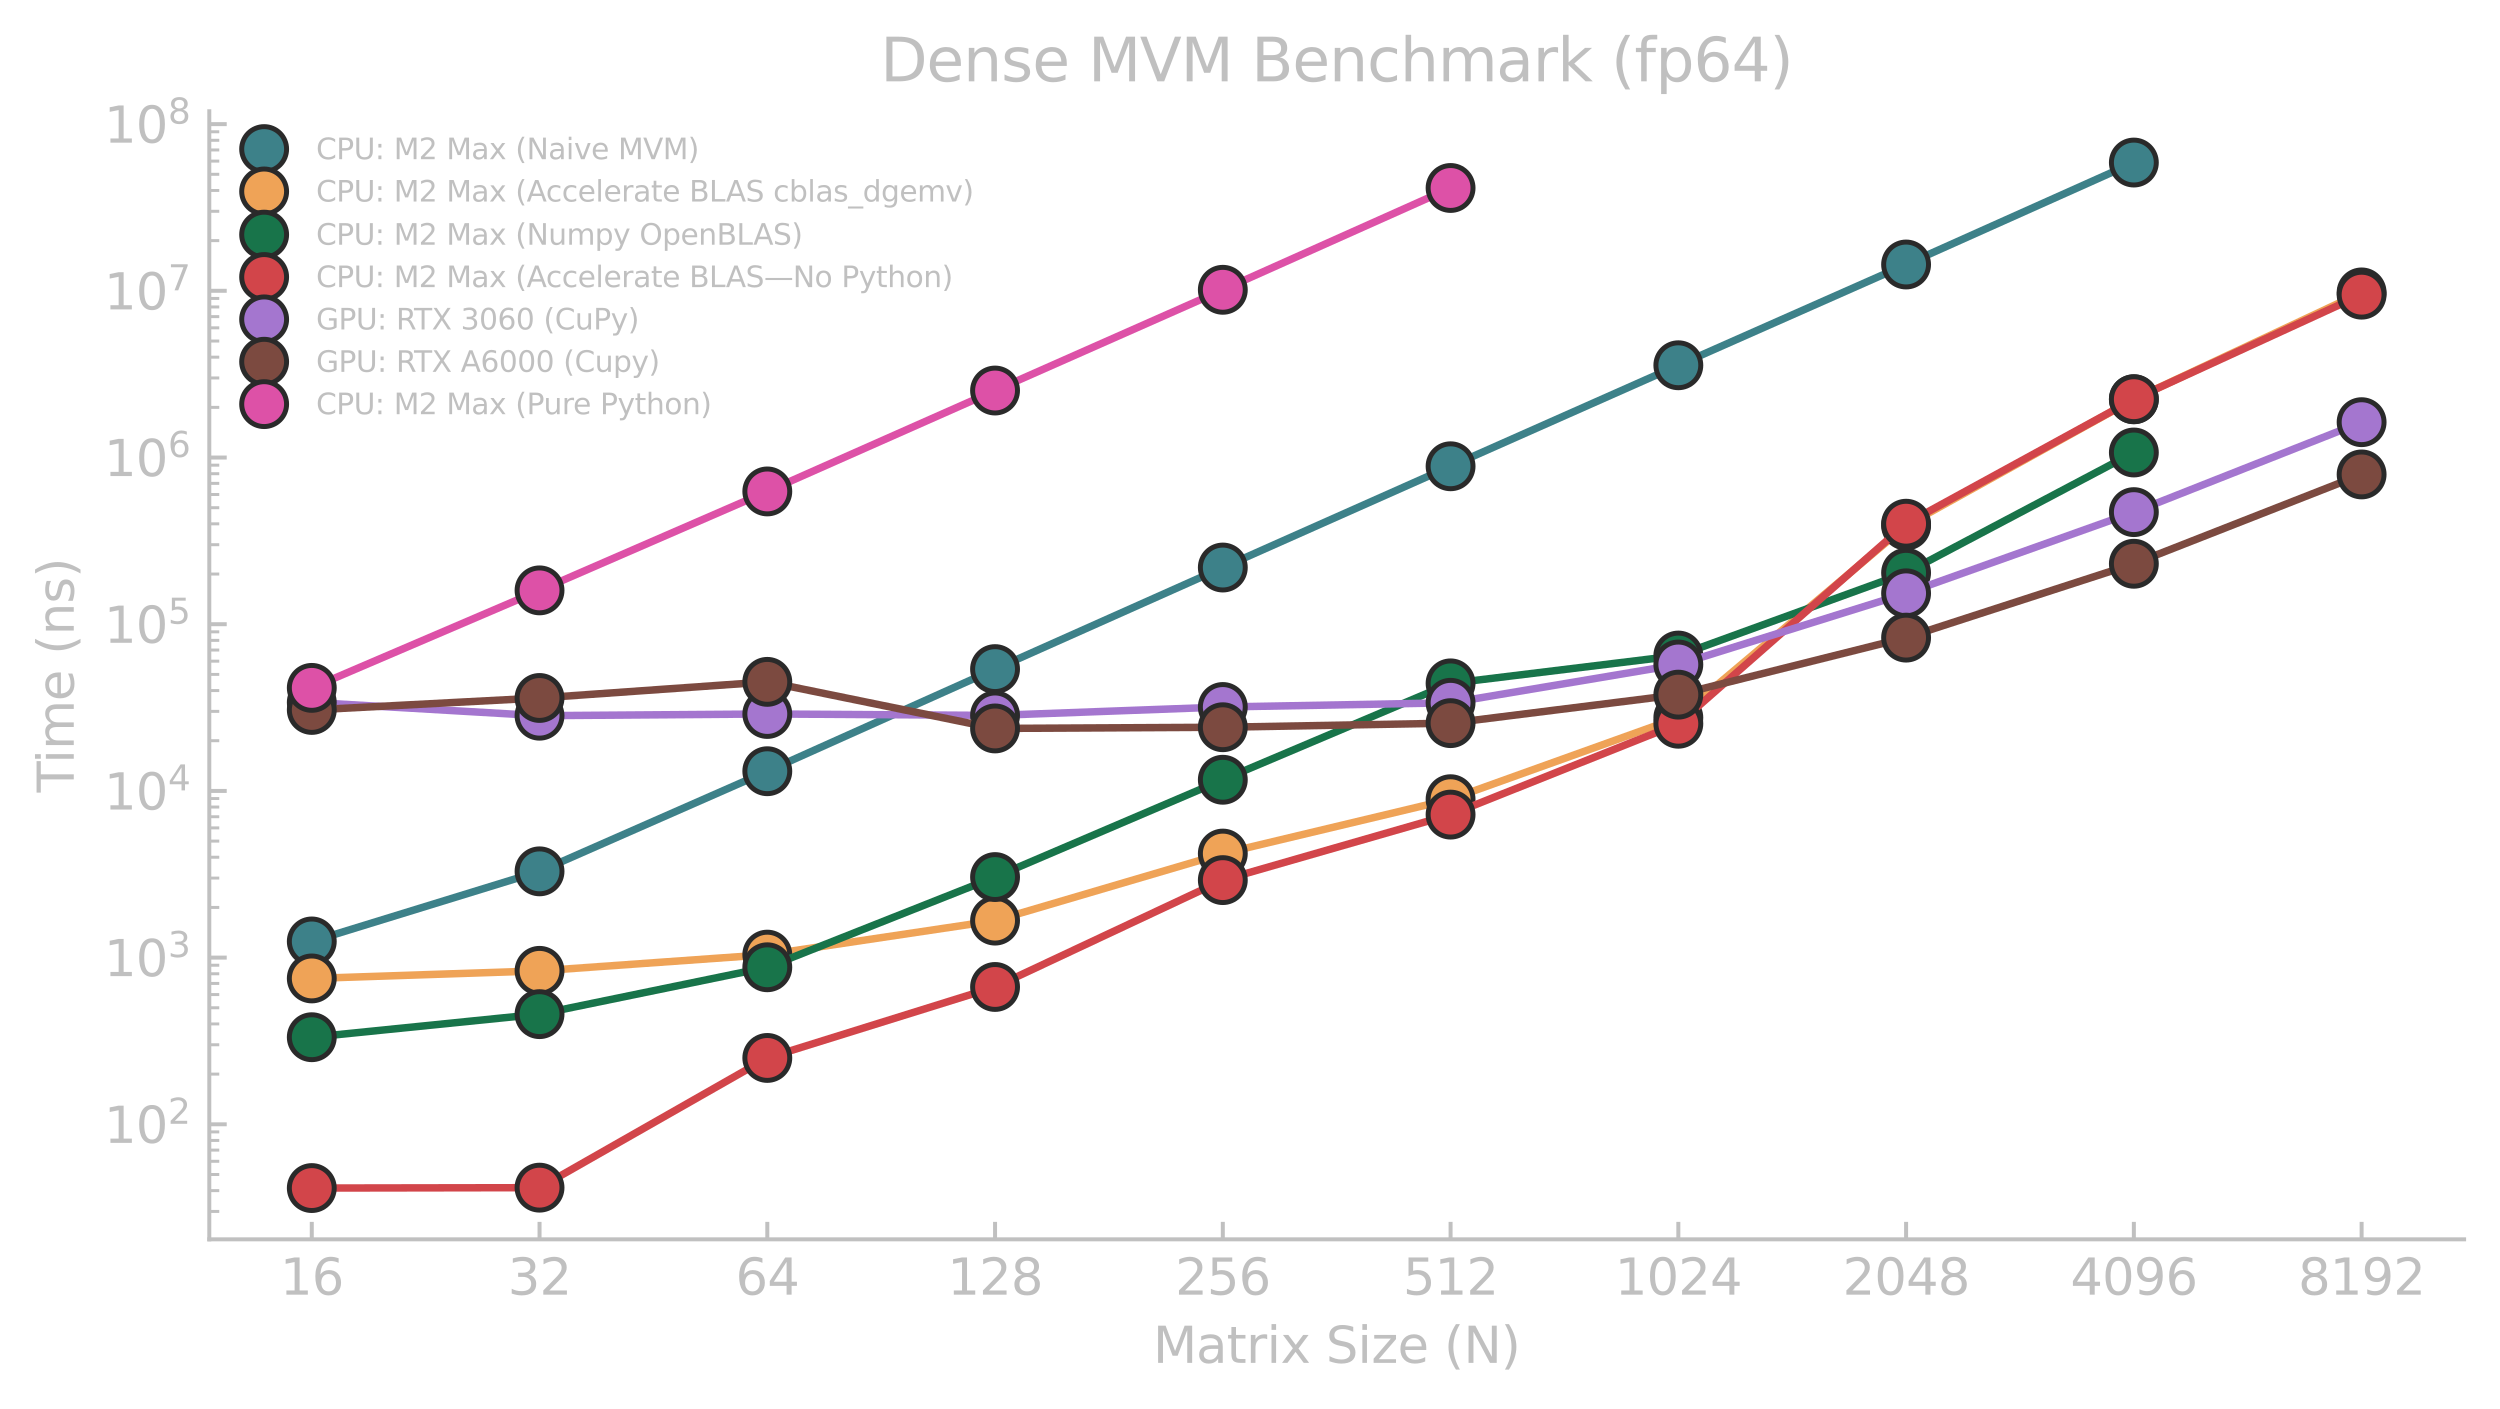 <?xml version="1.0" encoding="utf-8" standalone="no"?>
<!DOCTYPE svg PUBLIC "-//W3C//DTD SVG 1.1//EN"
  "http://www.w3.org/Graphics/SVG/1.1/DTD/svg11.dtd">
<svg xmlns:xlink="http://www.w3.org/1999/xlink" width="501.433pt" height="282.634pt" viewBox="0 0 501.433 282.634" xmlns="http://www.w3.org/2000/svg" version="1.1">
 <defs>
  <style type="text/css">*{stroke-linejoin: round; stroke-linecap: butt}</style>
 </defs>
 <g id="figure_1">
  <g id="patch_1">
   <path d="M 0 282.634 
L 501.433 282.634 
L 501.433 0 
L 0 0 
L 0 282.634 
z
" style="fill: none"/>
  </g>
  <g id="axes_1">
   <g id="patch_2">
    <path d="M 41.978 248.578 
L 494.233 248.578 
L 494.233 22.318 
L 41.978 22.318 
L 41.978 248.578 
z
" style="fill: none"/>
   </g>
   <g id="matplotlib.axis_1">
    <g id="xtick_1">
     <g id="line2d_1">
      <defs>
       <path id="m58c3c9ca1a" d="M 0 0 
L 0 -3.5 
" style="stroke: #c0c0c0; stroke-width: 0.8"/>
      </defs>
      <g>
       <use xlink:href="#m58c3c9ca1a" x="62.535" y="248.578" style="fill: #c0c0c0; stroke: #c0c0c0; stroke-width: 0.8"/>
      </g>
     </g>
     <g id="text_1">
      <!-- 16 -->
      <g style="fill: #c0c0c0" transform="translate(56.173 259.677) scale(0.1 -0.1)">
       <defs>
        <path id="DejaVuSans-31" d="M 794 531 
L 1825 531 
L 1825 4091 
L 703 3866 
L 703 4441 
L 1819 4666 
L 2450 4666 
L 2450 531 
L 3481 531 
L 3481 0 
L 794 0 
L 794 531 
z
" transform="scale(0.016)"/>
        <path id="DejaVuSans-36" d="M 2113 2584 
Q 1688 2584 1439 2293 
Q 1191 2003 1191 1497 
Q 1191 994 1439 701 
Q 1688 409 2113 409 
Q 2538 409 2786 701 
Q 3034 994 3034 1497 
Q 3034 2003 2786 2293 
Q 2538 2584 2113 2584 
z
M 3366 4563 
L 3366 3988 
Q 3128 4100 2886 4159 
Q 2644 4219 2406 4219 
Q 1781 4219 1451 3797 
Q 1122 3375 1075 2522 
Q 1259 2794 1537 2939 
Q 1816 3084 2150 3084 
Q 2853 3084 3261 2657 
Q 3669 2231 3669 1497 
Q 3669 778 3244 343 
Q 2819 -91 2113 -91 
Q 1303 -91 875 529 
Q 447 1150 447 2328 
Q 447 3434 972 4092 
Q 1497 4750 2381 4750 
Q 2619 4750 2861 4703 
Q 3103 4656 3366 4563 
z
" transform="scale(0.016)"/>
       </defs>
       <use xlink:href="#DejaVuSans-31"/>
       <use xlink:href="#DejaVuSans-36" x="63.623"/>
      </g>
     </g>
    </g>
    <g id="xtick_2">
     <g id="line2d_2">
      <g>
       <use xlink:href="#m58c3c9ca1a" x="108.217" y="248.578" style="fill: #c0c0c0; stroke: #c0c0c0; stroke-width: 0.8"/>
      </g>
     </g>
     <g id="text_2">
      <!-- 32 -->
      <g style="fill: #c0c0c0" transform="translate(101.855 259.677) scale(0.1 -0.1)">
       <defs>
        <path id="DejaVuSans-33" d="M 2597 2516 
Q 3050 2419 3304 2112 
Q 3559 1806 3559 1356 
Q 3559 666 3084 287 
Q 2609 -91 1734 -91 
Q 1441 -91 1130 -33 
Q 819 25 488 141 
L 488 750 
Q 750 597 1062 519 
Q 1375 441 1716 441 
Q 2309 441 2620 675 
Q 2931 909 2931 1356 
Q 2931 1769 2642 2001 
Q 2353 2234 1838 2234 
L 1294 2234 
L 1294 2753 
L 1863 2753 
Q 2328 2753 2575 2939 
Q 2822 3125 2822 3475 
Q 2822 3834 2567 4026 
Q 2313 4219 1838 4219 
Q 1578 4219 1281 4162 
Q 984 4106 628 3988 
L 628 4550 
Q 988 4650 1302 4700 
Q 1616 4750 1894 4750 
Q 2613 4750 3031 4423 
Q 3450 4097 3450 3541 
Q 3450 3153 3228 2886 
Q 3006 2619 2597 2516 
z
" transform="scale(0.016)"/>
        <path id="DejaVuSans-32" d="M 1228 531 
L 3431 531 
L 3431 0 
L 469 0 
L 469 531 
Q 828 903 1448 1529 
Q 2069 2156 2228 2338 
Q 2531 2678 2651 2914 
Q 2772 3150 2772 3378 
Q 2772 3750 2511 3984 
Q 2250 4219 1831 4219 
Q 1534 4219 1204 4116 
Q 875 4013 500 3803 
L 500 4441 
Q 881 4594 1212 4672 
Q 1544 4750 1819 4750 
Q 2544 4750 2975 4387 
Q 3406 4025 3406 3419 
Q 3406 3131 3298 2873 
Q 3191 2616 2906 2266 
Q 2828 2175 2409 1742 
Q 1991 1309 1228 531 
z
" transform="scale(0.016)"/>
       </defs>
       <use xlink:href="#DejaVuSans-33"/>
       <use xlink:href="#DejaVuSans-32" x="63.623"/>
      </g>
     </g>
    </g>
    <g id="xtick_3">
     <g id="line2d_3">
      <g>
       <use xlink:href="#m58c3c9ca1a" x="153.9" y="248.578" style="fill: #c0c0c0; stroke: #c0c0c0; stroke-width: 0.8"/>
      </g>
     </g>
     <g id="text_3">
      <!-- 64 -->
      <g style="fill: #c0c0c0" transform="translate(147.537 259.677) scale(0.1 -0.1)">
       <defs>
        <path id="DejaVuSans-34" d="M 2419 4116 
L 825 1625 
L 2419 1625 
L 2419 4116 
z
M 2253 4666 
L 3047 4666 
L 3047 1625 
L 3713 1625 
L 3713 1100 
L 3047 1100 
L 3047 0 
L 2419 0 
L 2419 1100 
L 313 1100 
L 313 1709 
L 2253 4666 
z
" transform="scale(0.016)"/>
       </defs>
       <use xlink:href="#DejaVuSans-36"/>
       <use xlink:href="#DejaVuSans-34" x="63.623"/>
      </g>
     </g>
    </g>
    <g id="xtick_4">
     <g id="line2d_4">
      <g>
       <use xlink:href="#m58c3c9ca1a" x="199.582" y="248.578" style="fill: #c0c0c0; stroke: #c0c0c0; stroke-width: 0.8"/>
      </g>
     </g>
     <g id="text_4">
      <!-- 128 -->
      <g style="fill: #c0c0c0" transform="translate(190.038 259.677) scale(0.1 -0.1)">
       <defs>
        <path id="DejaVuSans-38" d="M 2034 2216 
Q 1584 2216 1326 1975 
Q 1069 1734 1069 1313 
Q 1069 891 1326 650 
Q 1584 409 2034 409 
Q 2484 409 2743 651 
Q 3003 894 3003 1313 
Q 3003 1734 2745 1975 
Q 2488 2216 2034 2216 
z
M 1403 2484 
Q 997 2584 770 2862 
Q 544 3141 544 3541 
Q 544 4100 942 4425 
Q 1341 4750 2034 4750 
Q 2731 4750 3128 4425 
Q 3525 4100 3525 3541 
Q 3525 3141 3298 2862 
Q 3072 2584 2669 2484 
Q 3125 2378 3379 2068 
Q 3634 1759 3634 1313 
Q 3634 634 3220 271 
Q 2806 -91 2034 -91 
Q 1263 -91 848 271 
Q 434 634 434 1313 
Q 434 1759 690 2068 
Q 947 2378 1403 2484 
z
M 1172 3481 
Q 1172 3119 1398 2916 
Q 1625 2713 2034 2713 
Q 2441 2713 2670 2916 
Q 2900 3119 2900 3481 
Q 2900 3844 2670 4047 
Q 2441 4250 2034 4250 
Q 1625 4250 1398 4047 
Q 1172 3844 1172 3481 
z
" transform="scale(0.016)"/>
       </defs>
       <use xlink:href="#DejaVuSans-31"/>
       <use xlink:href="#DejaVuSans-32" x="63.623"/>
       <use xlink:href="#DejaVuSans-38" x="127.246"/>
      </g>
     </g>
    </g>
    <g id="xtick_5">
     <g id="line2d_5">
      <g>
       <use xlink:href="#m58c3c9ca1a" x="245.264" y="248.578" style="fill: #c0c0c0; stroke: #c0c0c0; stroke-width: 0.8"/>
      </g>
     </g>
     <g id="text_5">
      <!-- 256 -->
      <g style="fill: #c0c0c0" transform="translate(235.721 259.677) scale(0.1 -0.1)">
       <defs>
        <path id="DejaVuSans-35" d="M 691 4666 
L 3169 4666 
L 3169 4134 
L 1269 4134 
L 1269 2991 
Q 1406 3038 1543 3061 
Q 1681 3084 1819 3084 
Q 2600 3084 3056 2656 
Q 3513 2228 3513 1497 
Q 3513 744 3044 326 
Q 2575 -91 1722 -91 
Q 1428 -91 1123 -41 
Q 819 9 494 109 
L 494 744 
Q 775 591 1075 516 
Q 1375 441 1709 441 
Q 2250 441 2565 725 
Q 2881 1009 2881 1497 
Q 2881 1984 2565 2268 
Q 2250 2553 1709 2553 
Q 1456 2553 1204 2497 
Q 953 2441 691 2322 
L 691 4666 
z
" transform="scale(0.016)"/>
       </defs>
       <use xlink:href="#DejaVuSans-32"/>
       <use xlink:href="#DejaVuSans-35" x="63.623"/>
       <use xlink:href="#DejaVuSans-36" x="127.246"/>
      </g>
     </g>
    </g>
    <g id="xtick_6">
     <g id="line2d_6">
      <g>
       <use xlink:href="#m58c3c9ca1a" x="290.947" y="248.578" style="fill: #c0c0c0; stroke: #c0c0c0; stroke-width: 0.8"/>
      </g>
     </g>
     <g id="text_6">
      <!-- 512 -->
      <g style="fill: #c0c0c0" transform="translate(281.403 259.677) scale(0.1 -0.1)">
       <use xlink:href="#DejaVuSans-35"/>
       <use xlink:href="#DejaVuSans-31" x="63.623"/>
       <use xlink:href="#DejaVuSans-32" x="127.246"/>
      </g>
     </g>
    </g>
    <g id="xtick_7">
     <g id="line2d_7">
      <g>
       <use xlink:href="#m58c3c9ca1a" x="336.629" y="248.578" style="fill: #c0c0c0; stroke: #c0c0c0; stroke-width: 0.8"/>
      </g>
     </g>
     <g id="text_7">
      <!-- 1024 -->
      <g style="fill: #c0c0c0" transform="translate(323.904 259.677) scale(0.1 -0.1)">
       <defs>
        <path id="DejaVuSans-30" d="M 2034 4250 
Q 1547 4250 1301 3770 
Q 1056 3291 1056 2328 
Q 1056 1369 1301 889 
Q 1547 409 2034 409 
Q 2525 409 2770 889 
Q 3016 1369 3016 2328 
Q 3016 3291 2770 3770 
Q 2525 4250 2034 4250 
z
M 2034 4750 
Q 2819 4750 3233 4129 
Q 3647 3509 3647 2328 
Q 3647 1150 3233 529 
Q 2819 -91 2034 -91 
Q 1250 -91 836 529 
Q 422 1150 422 2328 
Q 422 3509 836 4129 
Q 1250 4750 2034 4750 
z
" transform="scale(0.016)"/>
       </defs>
       <use xlink:href="#DejaVuSans-31"/>
       <use xlink:href="#DejaVuSans-30" x="63.623"/>
       <use xlink:href="#DejaVuSans-32" x="127.246"/>
       <use xlink:href="#DejaVuSans-34" x="190.869"/>
      </g>
     </g>
    </g>
    <g id="xtick_8">
     <g id="line2d_8">
      <g>
       <use xlink:href="#m58c3c9ca1a" x="382.311" y="248.578" style="fill: #c0c0c0; stroke: #c0c0c0; stroke-width: 0.8"/>
      </g>
     </g>
     <g id="text_8">
      <!-- 2048 -->
      <g style="fill: #c0c0c0" transform="translate(369.586 259.677) scale(0.1 -0.1)">
       <use xlink:href="#DejaVuSans-32"/>
       <use xlink:href="#DejaVuSans-30" x="63.623"/>
       <use xlink:href="#DejaVuSans-34" x="127.246"/>
       <use xlink:href="#DejaVuSans-38" x="190.869"/>
      </g>
     </g>
    </g>
    <g id="xtick_9">
     <g id="line2d_9">
      <g>
       <use xlink:href="#m58c3c9ca1a" x="427.994" y="248.578" style="fill: #c0c0c0; stroke: #c0c0c0; stroke-width: 0.8"/>
      </g>
     </g>
     <g id="text_9">
      <!-- 4096 -->
      <g style="fill: #c0c0c0" transform="translate(415.269 259.677) scale(0.1 -0.1)">
       <defs>
        <path id="DejaVuSans-39" d="M 703 97 
L 703 672 
Q 941 559 1184 500 
Q 1428 441 1663 441 
Q 2288 441 2617 861 
Q 2947 1281 2994 2138 
Q 2813 1869 2534 1725 
Q 2256 1581 1919 1581 
Q 1219 1581 811 2004 
Q 403 2428 403 3163 
Q 403 3881 828 4315 
Q 1253 4750 1959 4750 
Q 2769 4750 3195 4129 
Q 3622 3509 3622 2328 
Q 3622 1225 3098 567 
Q 2575 -91 1691 -91 
Q 1453 -91 1209 -44 
Q 966 3 703 97 
z
M 1959 2075 
Q 2384 2075 2632 2365 
Q 2881 2656 2881 3163 
Q 2881 3666 2632 3958 
Q 2384 4250 1959 4250 
Q 1534 4250 1286 3958 
Q 1038 3666 1038 3163 
Q 1038 2656 1286 2365 
Q 1534 2075 1959 2075 
z
" transform="scale(0.016)"/>
       </defs>
       <use xlink:href="#DejaVuSans-34"/>
       <use xlink:href="#DejaVuSans-30" x="63.623"/>
       <use xlink:href="#DejaVuSans-39" x="127.246"/>
       <use xlink:href="#DejaVuSans-36" x="190.869"/>
      </g>
     </g>
    </g>
    <g id="xtick_10">
     <g id="line2d_10">
      <g>
       <use xlink:href="#m58c3c9ca1a" x="473.676" y="248.578" style="fill: #c0c0c0; stroke: #c0c0c0; stroke-width: 0.8"/>
      </g>
     </g>
     <g id="text_10">
      <!-- 8192 -->
      <g style="fill: #c0c0c0" transform="translate(460.951 259.677) scale(0.1 -0.1)">
       <use xlink:href="#DejaVuSans-38"/>
       <use xlink:href="#DejaVuSans-31" x="63.623"/>
       <use xlink:href="#DejaVuSans-39" x="127.246"/>
       <use xlink:href="#DejaVuSans-32" x="190.869"/>
      </g>
     </g>
    </g>
    <g id="text_11">
     <!-- Matrix Size (N) -->
     <g style="fill: #c0c0c0" transform="translate(231.279 273.355) scale(0.1 -0.1)">
      <defs>
       <path id="DejaVuSans-4d" d="M 628 4666 
L 1569 4666 
L 2759 1491 
L 3956 4666 
L 4897 4666 
L 4897 0 
L 4281 0 
L 4281 4097 
L 3078 897 
L 2444 897 
L 1241 4097 
L 1241 0 
L 628 0 
L 628 4666 
z
" transform="scale(0.016)"/>
       <path id="DejaVuSans-61" d="M 2194 1759 
Q 1497 1759 1228 1600 
Q 959 1441 959 1056 
Q 959 750 1161 570 
Q 1363 391 1709 391 
Q 2188 391 2477 730 
Q 2766 1069 2766 1631 
L 2766 1759 
L 2194 1759 
z
M 3341 1997 
L 3341 0 
L 2766 0 
L 2766 531 
Q 2569 213 2275 61 
Q 1981 -91 1556 -91 
Q 1019 -91 701 211 
Q 384 513 384 1019 
Q 384 1609 779 1909 
Q 1175 2209 1959 2209 
L 2766 2209 
L 2766 2266 
Q 2766 2663 2505 2880 
Q 2244 3097 1772 3097 
Q 1472 3097 1187 3025 
Q 903 2953 641 2809 
L 641 3341 
Q 956 3463 1253 3523 
Q 1550 3584 1831 3584 
Q 2591 3584 2966 3190 
Q 3341 2797 3341 1997 
z
" transform="scale(0.016)"/>
       <path id="DejaVuSans-74" d="M 1172 4494 
L 1172 3500 
L 2356 3500 
L 2356 3053 
L 1172 3053 
L 1172 1153 
Q 1172 725 1289 603 
Q 1406 481 1766 481 
L 2356 481 
L 2356 0 
L 1766 0 
Q 1100 0 847 248 
Q 594 497 594 1153 
L 594 3053 
L 172 3053 
L 172 3500 
L 594 3500 
L 594 4494 
L 1172 4494 
z
" transform="scale(0.016)"/>
       <path id="DejaVuSans-72" d="M 2631 2963 
Q 2534 3019 2420 3045 
Q 2306 3072 2169 3072 
Q 1681 3072 1420 2755 
Q 1159 2438 1159 1844 
L 1159 0 
L 581 0 
L 581 3500 
L 1159 3500 
L 1159 2956 
Q 1341 3275 1631 3429 
Q 1922 3584 2338 3584 
Q 2397 3584 2469 3576 
Q 2541 3569 2628 3553 
L 2631 2963 
z
" transform="scale(0.016)"/>
       <path id="DejaVuSans-69" d="M 603 3500 
L 1178 3500 
L 1178 0 
L 603 0 
L 603 3500 
z
M 603 4863 
L 1178 4863 
L 1178 4134 
L 603 4134 
L 603 4863 
z
" transform="scale(0.016)"/>
       <path id="DejaVuSans-78" d="M 3513 3500 
L 2247 1797 
L 3578 0 
L 2900 0 
L 1881 1375 
L 863 0 
L 184 0 
L 1544 1831 
L 300 3500 
L 978 3500 
L 1906 2253 
L 2834 3500 
L 3513 3500 
z
" transform="scale(0.016)"/>
       <path id="DejaVuSans-20" transform="scale(0.016)"/>
       <path id="DejaVuSans-53" d="M 3425 4513 
L 3425 3897 
Q 3066 4069 2747 4153 
Q 2428 4238 2131 4238 
Q 1616 4238 1336 4038 
Q 1056 3838 1056 3469 
Q 1056 3159 1242 3001 
Q 1428 2844 1947 2747 
L 2328 2669 
Q 3034 2534 3370 2195 
Q 3706 1856 3706 1288 
Q 3706 609 3251 259 
Q 2797 -91 1919 -91 
Q 1588 -91 1214 -16 
Q 841 59 441 206 
L 441 856 
Q 825 641 1194 531 
Q 1563 422 1919 422 
Q 2459 422 2753 634 
Q 3047 847 3047 1241 
Q 3047 1584 2836 1778 
Q 2625 1972 2144 2069 
L 1759 2144 
Q 1053 2284 737 2584 
Q 422 2884 422 3419 
Q 422 4038 858 4394 
Q 1294 4750 2059 4750 
Q 2388 4750 2728 4690 
Q 3069 4631 3425 4513 
z
" transform="scale(0.016)"/>
       <path id="DejaVuSans-7a" d="M 353 3500 
L 3084 3500 
L 3084 2975 
L 922 459 
L 3084 459 
L 3084 0 
L 275 0 
L 275 525 
L 2438 3041 
L 353 3041 
L 353 3500 
z
" transform="scale(0.016)"/>
       <path id="DejaVuSans-65" d="M 3597 1894 
L 3597 1613 
L 953 1613 
Q 991 1019 1311 708 
Q 1631 397 2203 397 
Q 2534 397 2845 478 
Q 3156 559 3463 722 
L 3463 178 
Q 3153 47 2828 -22 
Q 2503 -91 2169 -91 
Q 1331 -91 842 396 
Q 353 884 353 1716 
Q 353 2575 817 3079 
Q 1281 3584 2069 3584 
Q 2775 3584 3186 3129 
Q 3597 2675 3597 1894 
z
M 3022 2063 
Q 3016 2534 2758 2815 
Q 2500 3097 2075 3097 
Q 1594 3097 1305 2825 
Q 1016 2553 972 2059 
L 3022 2063 
z
" transform="scale(0.016)"/>
       <path id="DejaVuSans-28" d="M 1984 4856 
Q 1566 4138 1362 3434 
Q 1159 2731 1159 2009 
Q 1159 1288 1364 580 
Q 1569 -128 1984 -844 
L 1484 -844 
Q 1016 -109 783 600 
Q 550 1309 550 2009 
Q 550 2706 781 3412 
Q 1013 4119 1484 4856 
L 1984 4856 
z
" transform="scale(0.016)"/>
       <path id="DejaVuSans-4e" d="M 628 4666 
L 1478 4666 
L 3547 763 
L 3547 4666 
L 4159 4666 
L 4159 0 
L 3309 0 
L 1241 3903 
L 1241 0 
L 628 0 
L 628 4666 
z
" transform="scale(0.016)"/>
       <path id="DejaVuSans-29" d="M 513 4856 
L 1013 4856 
Q 1481 4119 1714 3412 
Q 1947 2706 1947 2009 
Q 1947 1309 1714 600 
Q 1481 -109 1013 -844 
L 513 -844 
Q 928 -128 1133 580 
Q 1338 1288 1338 2009 
Q 1338 2731 1133 3434 
Q 928 4138 513 4856 
z
" transform="scale(0.016)"/>
      </defs>
      <use xlink:href="#DejaVuSans-4d"/>
      <use xlink:href="#DejaVuSans-61" x="86.279"/>
      <use xlink:href="#DejaVuSans-74" x="147.559"/>
      <use xlink:href="#DejaVuSans-72" x="186.768"/>
      <use xlink:href="#DejaVuSans-69" x="227.881"/>
      <use xlink:href="#DejaVuSans-78" x="255.664"/>
      <use xlink:href="#DejaVuSans-20" x="314.844"/>
      <use xlink:href="#DejaVuSans-53" x="346.631"/>
      <use xlink:href="#DejaVuSans-69" x="410.107"/>
      <use xlink:href="#DejaVuSans-7a" x="437.891"/>
      <use xlink:href="#DejaVuSans-65" x="490.381"/>
      <use xlink:href="#DejaVuSans-20" x="551.904"/>
      <use xlink:href="#DejaVuSans-28" x="583.691"/>
      <use xlink:href="#DejaVuSans-4e" x="622.705"/>
      <use xlink:href="#DejaVuSans-29" x="697.51"/>
     </g>
    </g>
   </g>
   <g id="matplotlib.axis_2">
    <g id="ytick_1">
     <g id="line2d_11">
      <defs>
       <path id="m2d473f50c4" d="M 0 0 
L 3.5 0 
" style="stroke: #c0c0c0; stroke-width: 0.8"/>
      </defs>
      <g>
       <use xlink:href="#m2d473f50c4" x="41.978" y="225.504" style="fill: #c0c0c0; stroke: #c0c0c0; stroke-width: 0.8"/>
      </g>
     </g>
     <g id="text_12">
      <!-- $\mathdefault{10^{2}}$ -->
      <g style="fill: #c0c0c0" transform="translate(20.878 229.303) scale(0.1 -0.1)">
       <use xlink:href="#DejaVuSans-31" transform="translate(0 0.766)"/>
       <use xlink:href="#DejaVuSans-30" transform="translate(63.623 0.766)"/>
       <use xlink:href="#DejaVuSans-32" transform="translate(128.203 39.047) scale(0.7)"/>
      </g>
     </g>
    </g>
    <g id="ytick_2">
     <g id="line2d_12">
      <g>
       <use xlink:href="#m2d473f50c4" x="41.978" y="192.069" style="fill: #c0c0c0; stroke: #c0c0c0; stroke-width: 0.8"/>
      </g>
     </g>
     <g id="text_13">
      <!-- $\mathdefault{10^{3}}$ -->
      <g style="fill: #c0c0c0" transform="translate(20.878 195.869) scale(0.1 -0.1)">
       <use xlink:href="#DejaVuSans-31" transform="translate(0 0.766)"/>
       <use xlink:href="#DejaVuSans-30" transform="translate(63.623 0.766)"/>
       <use xlink:href="#DejaVuSans-33" transform="translate(128.203 39.047) scale(0.7)"/>
      </g>
     </g>
    </g>
    <g id="ytick_3">
     <g id="line2d_13">
      <g>
       <use xlink:href="#m2d473f50c4" x="41.978" y="158.635" style="fill: #c0c0c0; stroke: #c0c0c0; stroke-width: 0.8"/>
      </g>
     </g>
     <g id="text_14">
      <!-- $\mathdefault{10^{4}}$ -->
      <g style="fill: #c0c0c0" transform="translate(20.878 162.434) scale(0.1 -0.1)">
       <use xlink:href="#DejaVuSans-31" transform="translate(0 0.684)"/>
       <use xlink:href="#DejaVuSans-30" transform="translate(63.623 0.684)"/>
       <use xlink:href="#DejaVuSans-34" transform="translate(128.203 38.966) scale(0.7)"/>
      </g>
     </g>
    </g>
    <g id="ytick_4">
     <g id="line2d_14">
      <g>
       <use xlink:href="#m2d473f50c4" x="41.978" y="125.201" style="fill: #c0c0c0; stroke: #c0c0c0; stroke-width: 0.8"/>
      </g>
     </g>
     <g id="text_15">
      <!-- $\mathdefault{10^{5}}$ -->
      <g style="fill: #c0c0c0" transform="translate(20.878 129) scale(0.1 -0.1)">
       <use xlink:href="#DejaVuSans-31" transform="translate(0 0.684)"/>
       <use xlink:href="#DejaVuSans-30" transform="translate(63.623 0.684)"/>
       <use xlink:href="#DejaVuSans-35" transform="translate(128.203 38.966) scale(0.7)"/>
      </g>
     </g>
    </g>
    <g id="ytick_5">
     <g id="line2d_15">
      <g>
       <use xlink:href="#m2d473f50c4" x="41.978" y="91.767" style="fill: #c0c0c0; stroke: #c0c0c0; stroke-width: 0.8"/>
      </g>
     </g>
     <g id="text_16">
      <!-- $\mathdefault{10^{6}}$ -->
      <g style="fill: #c0c0c0" transform="translate(20.878 95.566) scale(0.1 -0.1)">
       <use xlink:href="#DejaVuSans-31" transform="translate(0 0.766)"/>
       <use xlink:href="#DejaVuSans-30" transform="translate(63.623 0.766)"/>
       <use xlink:href="#DejaVuSans-36" transform="translate(128.203 39.047) scale(0.7)"/>
      </g>
     </g>
    </g>
    <g id="ytick_6">
     <g id="line2d_16">
      <g>
       <use xlink:href="#m2d473f50c4" x="41.978" y="58.332" style="fill: #c0c0c0; stroke: #c0c0c0; stroke-width: 0.8"/>
      </g>
     </g>
     <g id="text_17">
      <!-- $\mathdefault{10^{7}}$ -->
      <g style="fill: #c0c0c0" transform="translate(20.878 62.132) scale(0.1 -0.1)">
       <defs>
        <path id="DejaVuSans-37" d="M 525 4666 
L 3525 4666 
L 3525 4397 
L 1831 0 
L 1172 0 
L 2766 4134 
L 525 4134 
L 525 4666 
z
" transform="scale(0.016)"/>
       </defs>
       <use xlink:href="#DejaVuSans-31" transform="translate(0 0.684)"/>
       <use xlink:href="#DejaVuSans-30" transform="translate(63.623 0.684)"/>
       <use xlink:href="#DejaVuSans-37" transform="translate(128.203 38.966) scale(0.7)"/>
      </g>
     </g>
    </g>
    <g id="ytick_7">
     <g id="line2d_17">
      <g>
       <use xlink:href="#m2d473f50c4" x="41.978" y="24.898" style="fill: #c0c0c0; stroke: #c0c0c0; stroke-width: 0.8"/>
      </g>
     </g>
     <g id="text_18">
      <!-- $\mathdefault{10^{8}}$ -->
      <g style="fill: #c0c0c0" transform="translate(20.878 28.697) scale(0.1 -0.1)">
       <use xlink:href="#DejaVuSans-31" transform="translate(0 0.766)"/>
       <use xlink:href="#DejaVuSans-30" transform="translate(63.623 0.766)"/>
       <use xlink:href="#DejaVuSans-38" transform="translate(128.203 39.047) scale(0.7)"/>
      </g>
     </g>
    </g>
    <g id="ytick_8">
     <g id="line2d_18">
      <defs>
       <path id="maddb6428c0" d="M 0 0 
L 2 0 
" style="stroke: #c0c0c0; stroke-width: 0.6"/>
      </defs>
      <g>
       <use xlink:href="#maddb6428c0" x="41.978" y="242.986" style="fill: #c0c0c0; stroke: #c0c0c0; stroke-width: 0.6"/>
      </g>
     </g>
    </g>
    <g id="ytick_9">
     <g id="line2d_19">
      <g>
       <use xlink:href="#maddb6428c0" x="41.978" y="238.808" style="fill: #c0c0c0; stroke: #c0c0c0; stroke-width: 0.6"/>
      </g>
     </g>
    </g>
    <g id="ytick_10">
     <g id="line2d_20">
      <g>
       <use xlink:href="#maddb6428c0" x="41.978" y="235.568" style="fill: #c0c0c0; stroke: #c0c0c0; stroke-width: 0.6"/>
      </g>
     </g>
    </g>
    <g id="ytick_11">
     <g id="line2d_21">
      <g>
       <use xlink:href="#maddb6428c0" x="41.978" y="232.921" style="fill: #c0c0c0; stroke: #c0c0c0; stroke-width: 0.6"/>
      </g>
     </g>
    </g>
    <g id="ytick_12">
     <g id="line2d_22">
      <g>
       <use xlink:href="#maddb6428c0" x="41.978" y="230.683" style="fill: #c0c0c0; stroke: #c0c0c0; stroke-width: 0.6"/>
      </g>
     </g>
    </g>
    <g id="ytick_13">
     <g id="line2d_23">
      <g>
       <use xlink:href="#maddb6428c0" x="41.978" y="228.744" style="fill: #c0c0c0; stroke: #c0c0c0; stroke-width: 0.6"/>
      </g>
     </g>
    </g>
    <g id="ytick_14">
     <g id="line2d_24">
      <g>
       <use xlink:href="#maddb6428c0" x="41.978" y="227.034" style="fill: #c0c0c0; stroke: #c0c0c0; stroke-width: 0.6"/>
      </g>
     </g>
    </g>
    <g id="ytick_15">
     <g id="line2d_25">
      <g>
       <use xlink:href="#maddb6428c0" x="41.978" y="215.439" style="fill: #c0c0c0; stroke: #c0c0c0; stroke-width: 0.6"/>
      </g>
     </g>
    </g>
    <g id="ytick_16">
     <g id="line2d_26">
      <g>
       <use xlink:href="#maddb6428c0" x="41.978" y="209.551" style="fill: #c0c0c0; stroke: #c0c0c0; stroke-width: 0.6"/>
      </g>
     </g>
    </g>
    <g id="ytick_17">
     <g id="line2d_27">
      <g>
       <use xlink:href="#maddb6428c0" x="41.978" y="205.374" style="fill: #c0c0c0; stroke: #c0c0c0; stroke-width: 0.6"/>
      </g>
     </g>
    </g>
    <g id="ytick_18">
     <g id="line2d_28">
      <g>
       <use xlink:href="#maddb6428c0" x="41.978" y="202.134" style="fill: #c0c0c0; stroke: #c0c0c0; stroke-width: 0.6"/>
      </g>
     </g>
    </g>
    <g id="ytick_19">
     <g id="line2d_29">
      <g>
       <use xlink:href="#maddb6428c0" x="41.978" y="199.487" style="fill: #c0c0c0; stroke: #c0c0c0; stroke-width: 0.6"/>
      </g>
     </g>
    </g>
    <g id="ytick_20">
     <g id="line2d_30">
      <g>
       <use xlink:href="#maddb6428c0" x="41.978" y="197.248" style="fill: #c0c0c0; stroke: #c0c0c0; stroke-width: 0.6"/>
      </g>
     </g>
    </g>
    <g id="ytick_21">
     <g id="line2d_31">
      <g>
       <use xlink:href="#maddb6428c0" x="41.978" y="195.31" style="fill: #c0c0c0; stroke: #c0c0c0; stroke-width: 0.6"/>
      </g>
     </g>
    </g>
    <g id="ytick_22">
     <g id="line2d_32">
      <g>
       <use xlink:href="#maddb6428c0" x="41.978" y="193.599" style="fill: #c0c0c0; stroke: #c0c0c0; stroke-width: 0.6"/>
      </g>
     </g>
    </g>
    <g id="ytick_23">
     <g id="line2d_33">
      <g>
       <use xlink:href="#maddb6428c0" x="41.978" y="182.005" style="fill: #c0c0c0; stroke: #c0c0c0; stroke-width: 0.6"/>
      </g>
     </g>
    </g>
    <g id="ytick_24">
     <g id="line2d_34">
      <g>
       <use xlink:href="#maddb6428c0" x="41.978" y="176.117" style="fill: #c0c0c0; stroke: #c0c0c0; stroke-width: 0.6"/>
      </g>
     </g>
    </g>
    <g id="ytick_25">
     <g id="line2d_35">
      <g>
       <use xlink:href="#maddb6428c0" x="41.978" y="171.94" style="fill: #c0c0c0; stroke: #c0c0c0; stroke-width: 0.6"/>
      </g>
     </g>
    </g>
    <g id="ytick_26">
     <g id="line2d_36">
      <g>
       <use xlink:href="#maddb6428c0" x="41.978" y="168.7" style="fill: #c0c0c0; stroke: #c0c0c0; stroke-width: 0.6"/>
      </g>
     </g>
    </g>
    <g id="ytick_27">
     <g id="line2d_37">
      <g>
       <use xlink:href="#maddb6428c0" x="41.978" y="166.053" style="fill: #c0c0c0; stroke: #c0c0c0; stroke-width: 0.6"/>
      </g>
     </g>
    </g>
    <g id="ytick_28">
     <g id="line2d_38">
      <g>
       <use xlink:href="#maddb6428c0" x="41.978" y="163.814" style="fill: #c0c0c0; stroke: #c0c0c0; stroke-width: 0.6"/>
      </g>
     </g>
    </g>
    <g id="ytick_29">
     <g id="line2d_39">
      <g>
       <use xlink:href="#maddb6428c0" x="41.978" y="161.875" style="fill: #c0c0c0; stroke: #c0c0c0; stroke-width: 0.6"/>
      </g>
     </g>
    </g>
    <g id="ytick_30">
     <g id="line2d_40">
      <g>
       <use xlink:href="#maddb6428c0" x="41.978" y="160.165" style="fill: #c0c0c0; stroke: #c0c0c0; stroke-width: 0.6"/>
      </g>
     </g>
    </g>
    <g id="ytick_31">
     <g id="line2d_41">
      <g>
       <use xlink:href="#maddb6428c0" x="41.978" y="148.57" style="fill: #c0c0c0; stroke: #c0c0c0; stroke-width: 0.6"/>
      </g>
     </g>
    </g>
    <g id="ytick_32">
     <g id="line2d_42">
      <g>
       <use xlink:href="#maddb6428c0" x="41.978" y="142.683" style="fill: #c0c0c0; stroke: #c0c0c0; stroke-width: 0.6"/>
      </g>
     </g>
    </g>
    <g id="ytick_33">
     <g id="line2d_43">
      <g>
       <use xlink:href="#maddb6428c0" x="41.978" y="138.506" style="fill: #c0c0c0; stroke: #c0c0c0; stroke-width: 0.6"/>
      </g>
     </g>
    </g>
    <g id="ytick_34">
     <g id="line2d_44">
      <g>
       <use xlink:href="#maddb6428c0" x="41.978" y="135.266" style="fill: #c0c0c0; stroke: #c0c0c0; stroke-width: 0.6"/>
      </g>
     </g>
    </g>
    <g id="ytick_35">
     <g id="line2d_45">
      <g>
       <use xlink:href="#maddb6428c0" x="41.978" y="132.618" style="fill: #c0c0c0; stroke: #c0c0c0; stroke-width: 0.6"/>
      </g>
     </g>
    </g>
    <g id="ytick_36">
     <g id="line2d_46">
      <g>
       <use xlink:href="#maddb6428c0" x="41.978" y="130.38" style="fill: #c0c0c0; stroke: #c0c0c0; stroke-width: 0.6"/>
      </g>
     </g>
    </g>
    <g id="ytick_37">
     <g id="line2d_47">
      <g>
       <use xlink:href="#maddb6428c0" x="41.978" y="128.441" style="fill: #c0c0c0; stroke: #c0c0c0; stroke-width: 0.6"/>
      </g>
     </g>
    </g>
    <g id="ytick_38">
     <g id="line2d_48">
      <g>
       <use xlink:href="#maddb6428c0" x="41.978" y="126.731" style="fill: #c0c0c0; stroke: #c0c0c0; stroke-width: 0.6"/>
      </g>
     </g>
    </g>
    <g id="ytick_39">
     <g id="line2d_49">
      <g>
       <use xlink:href="#maddb6428c0" x="41.978" y="115.136" style="fill: #c0c0c0; stroke: #c0c0c0; stroke-width: 0.6"/>
      </g>
     </g>
    </g>
    <g id="ytick_40">
     <g id="line2d_50">
      <g>
       <use xlink:href="#maddb6428c0" x="41.978" y="109.249" style="fill: #c0c0c0; stroke: #c0c0c0; stroke-width: 0.6"/>
      </g>
     </g>
    </g>
    <g id="ytick_41">
     <g id="line2d_51">
      <g>
       <use xlink:href="#maddb6428c0" x="41.978" y="105.072" style="fill: #c0c0c0; stroke: #c0c0c0; stroke-width: 0.6"/>
      </g>
     </g>
    </g>
    <g id="ytick_42">
     <g id="line2d_52">
      <g>
       <use xlink:href="#maddb6428c0" x="41.978" y="101.831" style="fill: #c0c0c0; stroke: #c0c0c0; stroke-width: 0.6"/>
      </g>
     </g>
    </g>
    <g id="ytick_43">
     <g id="line2d_53">
      <g>
       <use xlink:href="#maddb6428c0" x="41.978" y="99.184" style="fill: #c0c0c0; stroke: #c0c0c0; stroke-width: 0.6"/>
      </g>
     </g>
    </g>
    <g id="ytick_44">
     <g id="line2d_54">
      <g>
       <use xlink:href="#maddb6428c0" x="41.978" y="96.946" style="fill: #c0c0c0; stroke: #c0c0c0; stroke-width: 0.6"/>
      </g>
     </g>
    </g>
    <g id="ytick_45">
     <g id="line2d_55">
      <g>
       <use xlink:href="#maddb6428c0" x="41.978" y="95.007" style="fill: #c0c0c0; stroke: #c0c0c0; stroke-width: 0.6"/>
      </g>
     </g>
    </g>
    <g id="ytick_46">
     <g id="line2d_56">
      <g>
       <use xlink:href="#maddb6428c0" x="41.978" y="93.297" style="fill: #c0c0c0; stroke: #c0c0c0; stroke-width: 0.6"/>
      </g>
     </g>
    </g>
    <g id="ytick_47">
     <g id="line2d_57">
      <g>
       <use xlink:href="#maddb6428c0" x="41.978" y="81.702" style="fill: #c0c0c0; stroke: #c0c0c0; stroke-width: 0.6"/>
      </g>
     </g>
    </g>
    <g id="ytick_48">
     <g id="line2d_58">
      <g>
       <use xlink:href="#maddb6428c0" x="41.978" y="75.815" style="fill: #c0c0c0; stroke: #c0c0c0; stroke-width: 0.6"/>
      </g>
     </g>
    </g>
    <g id="ytick_49">
     <g id="line2d_59">
      <g>
       <use xlink:href="#maddb6428c0" x="41.978" y="71.637" style="fill: #c0c0c0; stroke: #c0c0c0; stroke-width: 0.6"/>
      </g>
     </g>
    </g>
    <g id="ytick_50">
     <g id="line2d_60">
      <g>
       <use xlink:href="#maddb6428c0" x="41.978" y="68.397" style="fill: #c0c0c0; stroke: #c0c0c0; stroke-width: 0.6"/>
      </g>
     </g>
    </g>
    <g id="ytick_51">
     <g id="line2d_61">
      <g>
       <use xlink:href="#maddb6428c0" x="41.978" y="65.75" style="fill: #c0c0c0; stroke: #c0c0c0; stroke-width: 0.6"/>
      </g>
     </g>
    </g>
    <g id="ytick_52">
     <g id="line2d_62">
      <g>
       <use xlink:href="#maddb6428c0" x="41.978" y="63.512" style="fill: #c0c0c0; stroke: #c0c0c0; stroke-width: 0.6"/>
      </g>
     </g>
    </g>
    <g id="ytick_53">
     <g id="line2d_63">
      <g>
       <use xlink:href="#maddb6428c0" x="41.978" y="61.573" style="fill: #c0c0c0; stroke: #c0c0c0; stroke-width: 0.6"/>
      </g>
     </g>
    </g>
    <g id="ytick_54">
     <g id="line2d_64">
      <g>
       <use xlink:href="#maddb6428c0" x="41.978" y="59.862" style="fill: #c0c0c0; stroke: #c0c0c0; stroke-width: 0.6"/>
      </g>
     </g>
    </g>
    <g id="ytick_55">
     <g id="line2d_65">
      <g>
       <use xlink:href="#maddb6428c0" x="41.978" y="48.268" style="fill: #c0c0c0; stroke: #c0c0c0; stroke-width: 0.6"/>
      </g>
     </g>
    </g>
    <g id="ytick_56">
     <g id="line2d_66">
      <g>
       <use xlink:href="#maddb6428c0" x="41.978" y="42.38" style="fill: #c0c0c0; stroke: #c0c0c0; stroke-width: 0.6"/>
      </g>
     </g>
    </g>
    <g id="ytick_57">
     <g id="line2d_67">
      <g>
       <use xlink:href="#maddb6428c0" x="41.978" y="38.203" style="fill: #c0c0c0; stroke: #c0c0c0; stroke-width: 0.6"/>
      </g>
     </g>
    </g>
    <g id="ytick_58">
     <g id="line2d_68">
      <g>
       <use xlink:href="#maddb6428c0" x="41.978" y="34.963" style="fill: #c0c0c0; stroke: #c0c0c0; stroke-width: 0.6"/>
      </g>
     </g>
    </g>
    <g id="ytick_59">
     <g id="line2d_69">
      <g>
       <use xlink:href="#maddb6428c0" x="41.978" y="32.316" style="fill: #c0c0c0; stroke: #c0c0c0; stroke-width: 0.6"/>
      </g>
     </g>
    </g>
    <g id="ytick_60">
     <g id="line2d_70">
      <g>
       <use xlink:href="#maddb6428c0" x="41.978" y="30.077" style="fill: #c0c0c0; stroke: #c0c0c0; stroke-width: 0.6"/>
      </g>
     </g>
    </g>
    <g id="ytick_61">
     <g id="line2d_71">
      <g>
       <use xlink:href="#maddb6428c0" x="41.978" y="28.138" style="fill: #c0c0c0; stroke: #c0c0c0; stroke-width: 0.6"/>
      </g>
     </g>
    </g>
    <g id="ytick_62">
     <g id="line2d_72">
      <g>
       <use xlink:href="#maddb6428c0" x="41.978" y="26.428" style="fill: #c0c0c0; stroke: #c0c0c0; stroke-width: 0.6"/>
      </g>
     </g>
    </g>
    <g id="text_19">
     <!-- Time (ns) -->
     <g style="fill: #c0c0c0" transform="translate(14.798 158.946) rotate(-90) scale(0.1 -0.1)">
      <defs>
       <path id="DejaVuSans-54" d="M -19 4666 
L 3928 4666 
L 3928 4134 
L 2272 4134 
L 2272 0 
L 1638 0 
L 1638 4134 
L -19 4134 
L -19 4666 
z
" transform="scale(0.016)"/>
       <path id="DejaVuSans-6d" d="M 3328 2828 
Q 3544 3216 3844 3400 
Q 4144 3584 4550 3584 
Q 5097 3584 5394 3201 
Q 5691 2819 5691 2113 
L 5691 0 
L 5113 0 
L 5113 2094 
Q 5113 2597 4934 2840 
Q 4756 3084 4391 3084 
Q 3944 3084 3684 2787 
Q 3425 2491 3425 1978 
L 3425 0 
L 2847 0 
L 2847 2094 
Q 2847 2600 2669 2842 
Q 2491 3084 2119 3084 
Q 1678 3084 1418 2786 
Q 1159 2488 1159 1978 
L 1159 0 
L 581 0 
L 581 3500 
L 1159 3500 
L 1159 2956 
Q 1356 3278 1631 3431 
Q 1906 3584 2284 3584 
Q 2666 3584 2933 3390 
Q 3200 3197 3328 2828 
z
" transform="scale(0.016)"/>
       <path id="DejaVuSans-6e" d="M 3513 2113 
L 3513 0 
L 2938 0 
L 2938 2094 
Q 2938 2591 2744 2837 
Q 2550 3084 2163 3084 
Q 1697 3084 1428 2787 
Q 1159 2491 1159 1978 
L 1159 0 
L 581 0 
L 581 3500 
L 1159 3500 
L 1159 2956 
Q 1366 3272 1645 3428 
Q 1925 3584 2291 3584 
Q 2894 3584 3203 3211 
Q 3513 2838 3513 2113 
z
" transform="scale(0.016)"/>
       <path id="DejaVuSans-73" d="M 2834 3397 
L 2834 2853 
Q 2591 2978 2328 3040 
Q 2066 3103 1784 3103 
Q 1356 3103 1142 2972 
Q 928 2841 928 2578 
Q 928 2378 1081 2264 
Q 1234 2150 1697 2047 
L 1894 2003 
Q 2506 1872 2764 1633 
Q 3022 1394 3022 966 
Q 3022 478 2636 193 
Q 2250 -91 1575 -91 
Q 1294 -91 989 -36 
Q 684 19 347 128 
L 347 722 
Q 666 556 975 473 
Q 1284 391 1588 391 
Q 1994 391 2212 530 
Q 2431 669 2431 922 
Q 2431 1156 2273 1281 
Q 2116 1406 1581 1522 
L 1381 1569 
Q 847 1681 609 1914 
Q 372 2147 372 2553 
Q 372 3047 722 3315 
Q 1072 3584 1716 3584 
Q 2034 3584 2315 3537 
Q 2597 3491 2834 3397 
z
" transform="scale(0.016)"/>
      </defs>
      <use xlink:href="#DejaVuSans-54"/>
      <use xlink:href="#DejaVuSans-69" x="57.959"/>
      <use xlink:href="#DejaVuSans-6d" x="85.742"/>
      <use xlink:href="#DejaVuSans-65" x="183.154"/>
      <use xlink:href="#DejaVuSans-20" x="244.678"/>
      <use xlink:href="#DejaVuSans-28" x="276.465"/>
      <use xlink:href="#DejaVuSans-6e" x="315.479"/>
      <use xlink:href="#DejaVuSans-73" x="378.857"/>
      <use xlink:href="#DejaVuSans-29" x="430.957"/>
     </g>
    </g>
   </g>
   <g id="line2d_73">
    <path d="M 62.535 188.829 
L 108.217 174.769 
L 153.9 154.687 
L 199.582 134.205 
L 245.264 113.832 
L 290.947 93.522 
L 336.629 73.262 
L 382.311 53.052 
L 427.994 32.603 
" clip-path="url(#pda20acae2e)" style="fill: none; stroke: #3d8189; stroke-width: 1.5; stroke-linecap: square"/>
   </g>
   <g id="line2d_74">
    <defs>
     <path id="md945c0017b" d="M 0 4.5 
C 1.193 4.5 2.338 4.026 3.182 3.182 
C 4.026 2.338 4.5 1.193 4.5 0 
C 4.5 -1.193 4.026 -2.338 3.182 -3.182 
C 2.338 -4.026 1.193 -4.5 0 -4.5 
C -1.193 -4.5 -2.338 -4.026 -3.182 -3.182 
C -4.026 -2.338 -4.5 -1.193 -4.5 0 
C -4.5 1.193 -4.026 2.338 -3.182 3.182 
C -2.338 4.026 -1.193 4.5 0 4.5 
z
" style="stroke: #2a2a2a"/>
    </defs>
    <g clip-path="url(#pda20acae2e)">
     <use xlink:href="#md945c0017b" x="62.535" y="188.829" style="fill: #3d8189; stroke: #2a2a2a"/>
     <use xlink:href="#md945c0017b" x="108.217" y="174.769" style="fill: #3d8189; stroke: #2a2a2a"/>
     <use xlink:href="#md945c0017b" x="153.9" y="154.687" style="fill: #3d8189; stroke: #2a2a2a"/>
     <use xlink:href="#md945c0017b" x="199.582" y="134.205" style="fill: #3d8189; stroke: #2a2a2a"/>
     <use xlink:href="#md945c0017b" x="245.264" y="113.832" style="fill: #3d8189; stroke: #2a2a2a"/>
     <use xlink:href="#md945c0017b" x="290.947" y="93.522" style="fill: #3d8189; stroke: #2a2a2a"/>
     <use xlink:href="#md945c0017b" x="336.629" y="73.262" style="fill: #3d8189; stroke: #2a2a2a"/>
     <use xlink:href="#md945c0017b" x="382.311" y="53.052" style="fill: #3d8189; stroke: #2a2a2a"/>
     <use xlink:href="#md945c0017b" x="427.994" y="32.603" style="fill: #3d8189; stroke: #2a2a2a"/>
    </g>
   </g>
   <g id="line2d_75">
    <path d="M 62.535 196.248 
L 108.217 194.725 
L 153.9 191.473 
L 199.582 184.649 
L 245.264 171.204 
L 290.947 160.301 
L 336.629 143.925 
L 382.311 105.422 
L 427.994 80.087 
L 473.676 58.651 
" clip-path="url(#pda20acae2e)" style="fill: none; stroke: #efa357; stroke-width: 1.5; stroke-linecap: square"/>
   </g>
   <g id="line2d_76">
    <defs>
     <path id="m958137317b" d="M 0 4.5 
C 1.193 4.5 2.338 4.026 3.182 3.182 
C 4.026 2.338 4.5 1.193 4.5 0 
C 4.5 -1.193 4.026 -2.338 3.182 -3.182 
C 2.338 -4.026 1.193 -4.5 0 -4.5 
C -1.193 -4.5 -2.338 -4.026 -3.182 -3.182 
C -4.026 -2.338 -4.5 -1.193 -4.5 0 
C -4.5 1.193 -4.026 2.338 -3.182 3.182 
C -2.338 4.026 -1.193 4.5 0 4.5 
z
" style="stroke: #2a2a2a"/>
    </defs>
    <g clip-path="url(#pda20acae2e)">
     <use xlink:href="#m958137317b" x="62.535" y="196.248" style="fill: #efa357; stroke: #2a2a2a"/>
     <use xlink:href="#m958137317b" x="108.217" y="194.725" style="fill: #efa357; stroke: #2a2a2a"/>
     <use xlink:href="#m958137317b" x="153.9" y="191.473" style="fill: #efa357; stroke: #2a2a2a"/>
     <use xlink:href="#m958137317b" x="199.582" y="184.649" style="fill: #efa357; stroke: #2a2a2a"/>
     <use xlink:href="#m958137317b" x="245.264" y="171.204" style="fill: #efa357; stroke: #2a2a2a"/>
     <use xlink:href="#m958137317b" x="290.947" y="160.301" style="fill: #efa357; stroke: #2a2a2a"/>
     <use xlink:href="#m958137317b" x="336.629" y="143.925" style="fill: #efa357; stroke: #2a2a2a"/>
     <use xlink:href="#m958137317b" x="382.311" y="105.422" style="fill: #efa357; stroke: #2a2a2a"/>
     <use xlink:href="#m958137317b" x="427.994" y="80.087" style="fill: #efa357; stroke: #2a2a2a"/>
     <use xlink:href="#m958137317b" x="473.676" y="58.651" style="fill: #efa357; stroke: #2a2a2a"/>
    </g>
   </g>
   <g id="line2d_77">
    <path d="M 62.535 208.038 
L 108.217 203.409 
L 153.9 194.009 
L 199.582 175.916 
L 245.264 156.398 
L 290.947 137.067 
L 336.629 131.484 
L 382.311 114.887 
L 427.994 90.758 
" clip-path="url(#pda20acae2e)" style="fill: none; stroke: #18744a; stroke-width: 1.5; stroke-linecap: square"/>
   </g>
   <g id="line2d_78">
    <defs>
     <path id="m606c044bc5" d="M 0 4.5 
C 1.193 4.5 2.338 4.026 3.182 3.182 
C 4.026 2.338 4.5 1.193 4.5 0 
C 4.5 -1.193 4.026 -2.338 3.182 -3.182 
C 2.338 -4.026 1.193 -4.5 0 -4.5 
C -1.193 -4.5 -2.338 -4.026 -3.182 -3.182 
C -4.026 -2.338 -4.5 -1.193 -4.5 0 
C -4.5 1.193 -4.026 2.338 -3.182 3.182 
C -2.338 4.026 -1.193 4.5 0 4.5 
z
" style="stroke: #2a2a2a"/>
    </defs>
    <g clip-path="url(#pda20acae2e)">
     <use xlink:href="#m606c044bc5" x="62.535" y="208.038" style="fill: #18744a; stroke: #2a2a2a"/>
     <use xlink:href="#m606c044bc5" x="108.217" y="203.409" style="fill: #18744a; stroke: #2a2a2a"/>
     <use xlink:href="#m606c044bc5" x="153.9" y="194.009" style="fill: #18744a; stroke: #2a2a2a"/>
     <use xlink:href="#m606c044bc5" x="199.582" y="175.916" style="fill: #18744a; stroke: #2a2a2a"/>
     <use xlink:href="#m606c044bc5" x="245.264" y="156.398" style="fill: #18744a; stroke: #2a2a2a"/>
     <use xlink:href="#m606c044bc5" x="290.947" y="137.067" style="fill: #18744a; stroke: #2a2a2a"/>
     <use xlink:href="#m606c044bc5" x="336.629" y="131.484" style="fill: #18744a; stroke: #2a2a2a"/>
     <use xlink:href="#m606c044bc5" x="382.311" y="114.887" style="fill: #18744a; stroke: #2a2a2a"/>
     <use xlink:href="#m606c044bc5" x="427.994" y="90.758" style="fill: #18744a; stroke: #2a2a2a"/>
    </g>
   </g>
   <g id="line2d_79">
    <path d="M 62.535 238.294 
L 108.217 238.212 
L 153.9 212.195 
L 199.582 197.958 
L 245.264 176.527 
L 290.947 163.389 
L 336.629 145.162 
L 382.311 105.044 
L 427.994 80.066 
L 473.676 59.101 
" clip-path="url(#pda20acae2e)" style="fill: none; stroke: #d2454a; stroke-width: 1.5; stroke-linecap: square"/>
   </g>
   <g id="line2d_80">
    <defs>
     <path id="m9c271f879b" d="M 0 4.5 
C 1.193 4.5 2.338 4.026 3.182 3.182 
C 4.026 2.338 4.5 1.193 4.5 0 
C 4.5 -1.193 4.026 -2.338 3.182 -3.182 
C 2.338 -4.026 1.193 -4.5 0 -4.5 
C -1.193 -4.5 -2.338 -4.026 -3.182 -3.182 
C -4.026 -2.338 -4.5 -1.193 -4.5 0 
C -4.5 1.193 -4.026 2.338 -3.182 3.182 
C -2.338 4.026 -1.193 4.5 0 4.5 
z
" style="stroke: #2a2a2a"/>
    </defs>
    <g clip-path="url(#pda20acae2e)">
     <use xlink:href="#m9c271f879b" x="62.535" y="238.294" style="fill: #d2454a; stroke: #2a2a2a"/>
     <use xlink:href="#m9c271f879b" x="108.217" y="238.212" style="fill: #d2454a; stroke: #2a2a2a"/>
     <use xlink:href="#m9c271f879b" x="153.9" y="212.195" style="fill: #d2454a; stroke: #2a2a2a"/>
     <use xlink:href="#m9c271f879b" x="199.582" y="197.958" style="fill: #d2454a; stroke: #2a2a2a"/>
     <use xlink:href="#m9c271f879b" x="245.264" y="176.527" style="fill: #d2454a; stroke: #2a2a2a"/>
     <use xlink:href="#m9c271f879b" x="290.947" y="163.389" style="fill: #d2454a; stroke: #2a2a2a"/>
     <use xlink:href="#m9c271f879b" x="336.629" y="145.162" style="fill: #d2454a; stroke: #2a2a2a"/>
     <use xlink:href="#m9c271f879b" x="382.311" y="105.044" style="fill: #d2454a; stroke: #2a2a2a"/>
     <use xlink:href="#m9c271f879b" x="427.994" y="80.066" style="fill: #d2454a; stroke: #2a2a2a"/>
     <use xlink:href="#m9c271f879b" x="473.676" y="59.101" style="fill: #d2454a; stroke: #2a2a2a"/>
    </g>
   </g>
   <g id="line2d_81">
    <path d="M 62.535 140.885 
L 108.217 143.549 
L 153.9 143.203 
L 199.582 143.492 
L 245.264 141.805 
L 290.947 140.962 
L 336.629 133.28 
L 382.311 119.004 
L 427.994 102.718 
L 473.676 84.678 
" clip-path="url(#pda20acae2e)" style="fill: none; stroke: #a476cf; stroke-width: 1.5; stroke-linecap: square"/>
   </g>
   <g id="line2d_82">
    <defs>
     <path id="mc52264ea74" d="M 0 4.5 
C 1.193 4.5 2.338 4.026 3.182 3.182 
C 4.026 2.338 4.5 1.193 4.5 0 
C 4.5 -1.193 4.026 -2.338 3.182 -3.182 
C 2.338 -4.026 1.193 -4.5 0 -4.5 
C -1.193 -4.5 -2.338 -4.026 -3.182 -3.182 
C -4.026 -2.338 -4.5 -1.193 -4.5 0 
C -4.5 1.193 -4.026 2.338 -3.182 3.182 
C -2.338 4.026 -1.193 4.5 0 4.5 
z
" style="stroke: #2a2a2a"/>
    </defs>
    <g clip-path="url(#pda20acae2e)">
     <use xlink:href="#mc52264ea74" x="62.535" y="140.885" style="fill: #a476cf; stroke: #2a2a2a"/>
     <use xlink:href="#mc52264ea74" x="108.217" y="143.549" style="fill: #a476cf; stroke: #2a2a2a"/>
     <use xlink:href="#mc52264ea74" x="153.9" y="143.203" style="fill: #a476cf; stroke: #2a2a2a"/>
     <use xlink:href="#mc52264ea74" x="199.582" y="143.492" style="fill: #a476cf; stroke: #2a2a2a"/>
     <use xlink:href="#mc52264ea74" x="245.264" y="141.805" style="fill: #a476cf; stroke: #2a2a2a"/>
     <use xlink:href="#mc52264ea74" x="290.947" y="140.962" style="fill: #a476cf; stroke: #2a2a2a"/>
     <use xlink:href="#mc52264ea74" x="336.629" y="133.28" style="fill: #a476cf; stroke: #2a2a2a"/>
     <use xlink:href="#mc52264ea74" x="382.311" y="119.004" style="fill: #a476cf; stroke: #2a2a2a"/>
     <use xlink:href="#mc52264ea74" x="427.994" y="102.718" style="fill: #a476cf; stroke: #2a2a2a"/>
     <use xlink:href="#mc52264ea74" x="473.676" y="84.678" style="fill: #a476cf; stroke: #2a2a2a"/>
    </g>
   </g>
   <g id="line2d_83">
    <path d="M 62.535 142.395 
L 108.217 139.995 
L 153.9 136.763 
L 199.582 146.106 
L 245.264 145.863 
L 290.947 145.043 
L 336.629 139.327 
L 382.311 127.889 
L 427.994 113.075 
L 473.676 95.158 
" clip-path="url(#pda20acae2e)" style="fill: none; stroke: #7c4a40; stroke-width: 1.5; stroke-linecap: square"/>
   </g>
   <g id="line2d_84">
    <defs>
     <path id="m84509dc6e3" d="M 0 4.5 
C 1.193 4.5 2.338 4.026 3.182 3.182 
C 4.026 2.338 4.5 1.193 4.5 0 
C 4.5 -1.193 4.026 -2.338 3.182 -3.182 
C 2.338 -4.026 1.193 -4.5 0 -4.5 
C -1.193 -4.5 -2.338 -4.026 -3.182 -3.182 
C -4.026 -2.338 -4.5 -1.193 -4.5 0 
C -4.5 1.193 -4.026 2.338 -3.182 3.182 
C -2.338 4.026 -1.193 4.5 0 4.5 
z
" style="stroke: #2a2a2a"/>
    </defs>
    <g clip-path="url(#pda20acae2e)">
     <use xlink:href="#m84509dc6e3" x="62.535" y="142.395" style="fill: #7c4a40; stroke: #2a2a2a"/>
     <use xlink:href="#m84509dc6e3" x="108.217" y="139.995" style="fill: #7c4a40; stroke: #2a2a2a"/>
     <use xlink:href="#m84509dc6e3" x="153.9" y="136.763" style="fill: #7c4a40; stroke: #2a2a2a"/>
     <use xlink:href="#m84509dc6e3" x="199.582" y="146.106" style="fill: #7c4a40; stroke: #2a2a2a"/>
     <use xlink:href="#m84509dc6e3" x="245.264" y="145.863" style="fill: #7c4a40; stroke: #2a2a2a"/>
     <use xlink:href="#m84509dc6e3" x="290.947" y="145.043" style="fill: #7c4a40; stroke: #2a2a2a"/>
     <use xlink:href="#m84509dc6e3" x="336.629" y="139.327" style="fill: #7c4a40; stroke: #2a2a2a"/>
     <use xlink:href="#m84509dc6e3" x="382.311" y="127.889" style="fill: #7c4a40; stroke: #2a2a2a"/>
     <use xlink:href="#m84509dc6e3" x="427.994" y="113.075" style="fill: #7c4a40; stroke: #2a2a2a"/>
     <use xlink:href="#m84509dc6e3" x="473.676" y="95.158" style="fill: #7c4a40; stroke: #2a2a2a"/>
    </g>
   </g>
   <g id="line2d_85">
    <path d="M 62.535 137.971 
L 108.217 118.414 
L 153.9 98.568 
L 199.582 78.33 
L 245.264 58.125 
L 290.947 37.704 
" clip-path="url(#pda20acae2e)" style="fill: none; stroke: #dd51a7; stroke-width: 1.5; stroke-linecap: square"/>
   </g>
   <g id="line2d_86">
    <defs>
     <path id="m3e86014750" d="M 0 4.5 
C 1.193 4.5 2.338 4.026 3.182 3.182 
C 4.026 2.338 4.5 1.193 4.5 0 
C 4.5 -1.193 4.026 -2.338 3.182 -3.182 
C 2.338 -4.026 1.193 -4.5 0 -4.5 
C -1.193 -4.5 -2.338 -4.026 -3.182 -3.182 
C -4.026 -2.338 -4.5 -1.193 -4.5 0 
C -4.5 1.193 -4.026 2.338 -3.182 3.182 
C -2.338 4.026 -1.193 4.5 0 4.5 
z
" style="stroke: #2a2a2a"/>
    </defs>
    <g clip-path="url(#pda20acae2e)">
     <use xlink:href="#m3e86014750" x="62.535" y="137.971" style="fill: #dd51a7; stroke: #2a2a2a"/>
     <use xlink:href="#m3e86014750" x="108.217" y="118.414" style="fill: #dd51a7; stroke: #2a2a2a"/>
     <use xlink:href="#m3e86014750" x="153.9" y="98.568" style="fill: #dd51a7; stroke: #2a2a2a"/>
     <use xlink:href="#m3e86014750" x="199.582" y="78.33" style="fill: #dd51a7; stroke: #2a2a2a"/>
     <use xlink:href="#m3e86014750" x="245.264" y="58.125" style="fill: #dd51a7; stroke: #2a2a2a"/>
     <use xlink:href="#m3e86014750" x="290.947" y="37.704" style="fill: #dd51a7; stroke: #2a2a2a"/>
    </g>
   </g>
   <g id="patch_3">
    <path d="M 41.978 248.578 
L 41.978 22.318 
" style="fill: none; stroke: #c0c0c0; stroke-width: 0.8; stroke-linejoin: miter; stroke-linecap: square"/>
   </g>
   <g id="patch_4">
    <path d="M 41.978 248.578 
L 494.233 248.578 
" style="fill: none; stroke: #c0c0c0; stroke-width: 0.8; stroke-linejoin: miter; stroke-linecap: square"/>
   </g>
   <g id="text_20">
    <!-- Dense MVM Benchmark (fp64) -->
    <g style="fill: #c0c0c0" transform="translate(176.582 16.318) scale(0.12 -0.12)">
     <defs>
      <path id="DejaVuSans-44" d="M 1259 4147 
L 1259 519 
L 2022 519 
Q 2988 519 3436 956 
Q 3884 1394 3884 2338 
Q 3884 3275 3436 3711 
Q 2988 4147 2022 4147 
L 1259 4147 
z
M 628 4666 
L 1925 4666 
Q 3281 4666 3915 4102 
Q 4550 3538 4550 2338 
Q 4550 1131 3912 565 
Q 3275 0 1925 0 
L 628 0 
L 628 4666 
z
" transform="scale(0.016)"/>
      <path id="DejaVuSans-56" d="M 1831 0 
L 50 4666 
L 709 4666 
L 2188 738 
L 3669 4666 
L 4325 4666 
L 2547 0 
L 1831 0 
z
" transform="scale(0.016)"/>
      <path id="DejaVuSans-42" d="M 1259 2228 
L 1259 519 
L 2272 519 
Q 2781 519 3026 730 
Q 3272 941 3272 1375 
Q 3272 1813 3026 2020 
Q 2781 2228 2272 2228 
L 1259 2228 
z
M 1259 4147 
L 1259 2741 
L 2194 2741 
Q 2656 2741 2882 2914 
Q 3109 3088 3109 3444 
Q 3109 3797 2882 3972 
Q 2656 4147 2194 4147 
L 1259 4147 
z
M 628 4666 
L 2241 4666 
Q 2963 4666 3353 4366 
Q 3744 4066 3744 3513 
Q 3744 3084 3544 2831 
Q 3344 2578 2956 2516 
Q 3422 2416 3680 2098 
Q 3938 1781 3938 1306 
Q 3938 681 3513 340 
Q 3088 0 2303 0 
L 628 0 
L 628 4666 
z
" transform="scale(0.016)"/>
      <path id="DejaVuSans-63" d="M 3122 3366 
L 3122 2828 
Q 2878 2963 2633 3030 
Q 2388 3097 2138 3097 
Q 1578 3097 1268 2742 
Q 959 2388 959 1747 
Q 959 1106 1268 751 
Q 1578 397 2138 397 
Q 2388 397 2633 464 
Q 2878 531 3122 666 
L 3122 134 
Q 2881 22 2623 -34 
Q 2366 -91 2075 -91 
Q 1284 -91 818 406 
Q 353 903 353 1747 
Q 353 2603 823 3093 
Q 1294 3584 2113 3584 
Q 2378 3584 2631 3529 
Q 2884 3475 3122 3366 
z
" transform="scale(0.016)"/>
      <path id="DejaVuSans-68" d="M 3513 2113 
L 3513 0 
L 2938 0 
L 2938 2094 
Q 2938 2591 2744 2837 
Q 2550 3084 2163 3084 
Q 1697 3084 1428 2787 
Q 1159 2491 1159 1978 
L 1159 0 
L 581 0 
L 581 4863 
L 1159 4863 
L 1159 2956 
Q 1366 3272 1645 3428 
Q 1925 3584 2291 3584 
Q 2894 3584 3203 3211 
Q 3513 2838 3513 2113 
z
" transform="scale(0.016)"/>
      <path id="DejaVuSans-6b" d="M 581 4863 
L 1159 4863 
L 1159 1991 
L 2875 3500 
L 3609 3500 
L 1753 1863 
L 3688 0 
L 2938 0 
L 1159 1709 
L 1159 0 
L 581 0 
L 581 4863 
z
" transform="scale(0.016)"/>
      <path id="DejaVuSans-66" d="M 2375 4863 
L 2375 4384 
L 1825 4384 
Q 1516 4384 1395 4259 
Q 1275 4134 1275 3809 
L 1275 3500 
L 2222 3500 
L 2222 3053 
L 1275 3053 
L 1275 0 
L 697 0 
L 697 3053 
L 147 3053 
L 147 3500 
L 697 3500 
L 697 3744 
Q 697 4328 969 4595 
Q 1241 4863 1831 4863 
L 2375 4863 
z
" transform="scale(0.016)"/>
      <path id="DejaVuSans-70" d="M 1159 525 
L 1159 -1331 
L 581 -1331 
L 581 3500 
L 1159 3500 
L 1159 2969 
Q 1341 3281 1617 3432 
Q 1894 3584 2278 3584 
Q 2916 3584 3314 3078 
Q 3713 2572 3713 1747 
Q 3713 922 3314 415 
Q 2916 -91 2278 -91 
Q 1894 -91 1617 61 
Q 1341 213 1159 525 
z
M 3116 1747 
Q 3116 2381 2855 2742 
Q 2594 3103 2138 3103 
Q 1681 3103 1420 2742 
Q 1159 2381 1159 1747 
Q 1159 1113 1420 752 
Q 1681 391 2138 391 
Q 2594 391 2855 752 
Q 3116 1113 3116 1747 
z
" transform="scale(0.016)"/>
     </defs>
     <use xlink:href="#DejaVuSans-44"/>
     <use xlink:href="#DejaVuSans-65" x="77.002"/>
     <use xlink:href="#DejaVuSans-6e" x="138.525"/>
     <use xlink:href="#DejaVuSans-73" x="201.904"/>
     <use xlink:href="#DejaVuSans-65" x="254.004"/>
     <use xlink:href="#DejaVuSans-20" x="315.527"/>
     <use xlink:href="#DejaVuSans-4d" x="347.314"/>
     <use xlink:href="#DejaVuSans-56" x="433.594"/>
     <use xlink:href="#DejaVuSans-4d" x="502.002"/>
     <use xlink:href="#DejaVuSans-20" x="588.281"/>
     <use xlink:href="#DejaVuSans-42" x="620.068"/>
     <use xlink:href="#DejaVuSans-65" x="688.672"/>
     <use xlink:href="#DejaVuSans-6e" x="750.195"/>
     <use xlink:href="#DejaVuSans-63" x="813.574"/>
     <use xlink:href="#DejaVuSans-68" x="868.555"/>
     <use xlink:href="#DejaVuSans-6d" x="931.934"/>
     <use xlink:href="#DejaVuSans-61" x="1029.346"/>
     <use xlink:href="#DejaVuSans-72" x="1090.625"/>
     <use xlink:href="#DejaVuSans-6b" x="1131.738"/>
     <use xlink:href="#DejaVuSans-20" x="1189.648"/>
     <use xlink:href="#DejaVuSans-28" x="1221.436"/>
     <use xlink:href="#DejaVuSans-66" x="1260.449"/>
     <use xlink:href="#DejaVuSans-70" x="1295.654"/>
     <use xlink:href="#DejaVuSans-36" x="1359.131"/>
     <use xlink:href="#DejaVuSans-34" x="1422.754"/>
     <use xlink:href="#DejaVuSans-29" x="1486.377"/>
    </g>
   </g>
   <g id="legend_1">
    <g id="line2d_87">
     <g>
      <use xlink:href="#md945c0017b" x="52.979" y="29.902" style="fill: #3d8189; stroke: #2a2a2a"/>
     </g>
    </g>
    <g id="text_21">
     <!-- CPU: M2 Max (Naive MVM) -->
     <g style="fill: #c0c0c0" transform="translate(63.401 31.929) scale(0.058 -0.058)">
      <defs>
       <path id="DejaVuSans-43" d="M 4122 4306 
L 4122 3641 
Q 3803 3938 3442 4084 
Q 3081 4231 2675 4231 
Q 1875 4231 1450 3742 
Q 1025 3253 1025 2328 
Q 1025 1406 1450 917 
Q 1875 428 2675 428 
Q 3081 428 3442 575 
Q 3803 722 4122 1019 
L 4122 359 
Q 3791 134 3420 21 
Q 3050 -91 2638 -91 
Q 1578 -91 968 557 
Q 359 1206 359 2328 
Q 359 3453 968 4101 
Q 1578 4750 2638 4750 
Q 3056 4750 3426 4639 
Q 3797 4528 4122 4306 
z
" transform="scale(0.016)"/>
       <path id="DejaVuSans-50" d="M 1259 4147 
L 1259 2394 
L 2053 2394 
Q 2494 2394 2734 2622 
Q 2975 2850 2975 3272 
Q 2975 3691 2734 3919 
Q 2494 4147 2053 4147 
L 1259 4147 
z
M 628 4666 
L 2053 4666 
Q 2838 4666 3239 4311 
Q 3641 3956 3641 3272 
Q 3641 2581 3239 2228 
Q 2838 1875 2053 1875 
L 1259 1875 
L 1259 0 
L 628 0 
L 628 4666 
z
" transform="scale(0.016)"/>
       <path id="DejaVuSans-55" d="M 556 4666 
L 1191 4666 
L 1191 1831 
Q 1191 1081 1462 751 
Q 1734 422 2344 422 
Q 2950 422 3222 751 
Q 3494 1081 3494 1831 
L 3494 4666 
L 4128 4666 
L 4128 1753 
Q 4128 841 3676 375 
Q 3225 -91 2344 -91 
Q 1459 -91 1007 375 
Q 556 841 556 1753 
L 556 4666 
z
" transform="scale(0.016)"/>
       <path id="DejaVuSans-3a" d="M 750 794 
L 1409 794 
L 1409 0 
L 750 0 
L 750 794 
z
M 750 3309 
L 1409 3309 
L 1409 2516 
L 750 2516 
L 750 3309 
z
" transform="scale(0.016)"/>
       <path id="DejaVuSans-76" d="M 191 3500 
L 800 3500 
L 1894 563 
L 2988 3500 
L 3597 3500 
L 2284 0 
L 1503 0 
L 191 3500 
z
" transform="scale(0.016)"/>
      </defs>
      <use xlink:href="#DejaVuSans-43"/>
      <use xlink:href="#DejaVuSans-50" x="69.824"/>
      <use xlink:href="#DejaVuSans-55" x="130.127"/>
      <use xlink:href="#DejaVuSans-3a" x="203.32"/>
      <use xlink:href="#DejaVuSans-20" x="237.012"/>
      <use xlink:href="#DejaVuSans-4d" x="268.799"/>
      <use xlink:href="#DejaVuSans-32" x="355.078"/>
      <use xlink:href="#DejaVuSans-20" x="418.701"/>
      <use xlink:href="#DejaVuSans-4d" x="450.488"/>
      <use xlink:href="#DejaVuSans-61" x="536.768"/>
      <use xlink:href="#DejaVuSans-78" x="598.047"/>
      <use xlink:href="#DejaVuSans-20" x="657.227"/>
      <use xlink:href="#DejaVuSans-28" x="689.014"/>
      <use xlink:href="#DejaVuSans-4e" x="728.027"/>
      <use xlink:href="#DejaVuSans-61" x="802.832"/>
      <use xlink:href="#DejaVuSans-69" x="864.111"/>
      <use xlink:href="#DejaVuSans-76" x="891.895"/>
      <use xlink:href="#DejaVuSans-65" x="951.074"/>
      <use xlink:href="#DejaVuSans-20" x="1012.598"/>
      <use xlink:href="#DejaVuSans-4d" x="1044.385"/>
      <use xlink:href="#DejaVuSans-56" x="1130.664"/>
      <use xlink:href="#DejaVuSans-4d" x="1199.072"/>
      <use xlink:href="#DejaVuSans-29" x="1285.352"/>
     </g>
    </g>
    <g id="line2d_88">
     <g>
      <use xlink:href="#m958137317b" x="52.979" y="38.401" style="fill: #efa357; stroke: #2a2a2a"/>
     </g>
    </g>
    <g id="text_22">
     <!-- CPU: M2 Max (Accelerate BLAS cblas_dgemv) -->
     <g style="fill: #c0c0c0" transform="translate(63.401 40.427) scale(0.058 -0.058)">
      <defs>
       <path id="DejaVuSans-41" d="M 2188 4044 
L 1331 1722 
L 3047 1722 
L 2188 4044 
z
M 1831 4666 
L 2547 4666 
L 4325 0 
L 3669 0 
L 3244 1197 
L 1141 1197 
L 716 0 
L 50 0 
L 1831 4666 
z
" transform="scale(0.016)"/>
       <path id="DejaVuSans-6c" d="M 603 4863 
L 1178 4863 
L 1178 0 
L 603 0 
L 603 4863 
z
" transform="scale(0.016)"/>
       <path id="DejaVuSans-4c" d="M 628 4666 
L 1259 4666 
L 1259 531 
L 3531 531 
L 3531 0 
L 628 0 
L 628 4666 
z
" transform="scale(0.016)"/>
       <path id="DejaVuSans-62" d="M 3116 1747 
Q 3116 2381 2855 2742 
Q 2594 3103 2138 3103 
Q 1681 3103 1420 2742 
Q 1159 2381 1159 1747 
Q 1159 1113 1420 752 
Q 1681 391 2138 391 
Q 2594 391 2855 752 
Q 3116 1113 3116 1747 
z
M 1159 2969 
Q 1341 3281 1617 3432 
Q 1894 3584 2278 3584 
Q 2916 3584 3314 3078 
Q 3713 2572 3713 1747 
Q 3713 922 3314 415 
Q 2916 -91 2278 -91 
Q 1894 -91 1617 61 
Q 1341 213 1159 525 
L 1159 0 
L 581 0 
L 581 4863 
L 1159 4863 
L 1159 2969 
z
" transform="scale(0.016)"/>
       <path id="DejaVuSans-5f" d="M 3263 -1063 
L 3263 -1509 
L -63 -1509 
L -63 -1063 
L 3263 -1063 
z
" transform="scale(0.016)"/>
       <path id="DejaVuSans-64" d="M 2906 2969 
L 2906 4863 
L 3481 4863 
L 3481 0 
L 2906 0 
L 2906 525 
Q 2725 213 2448 61 
Q 2172 -91 1784 -91 
Q 1150 -91 751 415 
Q 353 922 353 1747 
Q 353 2572 751 3078 
Q 1150 3584 1784 3584 
Q 2172 3584 2448 3432 
Q 2725 3281 2906 2969 
z
M 947 1747 
Q 947 1113 1208 752 
Q 1469 391 1925 391 
Q 2381 391 2643 752 
Q 2906 1113 2906 1747 
Q 2906 2381 2643 2742 
Q 2381 3103 1925 3103 
Q 1469 3103 1208 2742 
Q 947 2381 947 1747 
z
" transform="scale(0.016)"/>
       <path id="DejaVuSans-67" d="M 2906 1791 
Q 2906 2416 2648 2759 
Q 2391 3103 1925 3103 
Q 1463 3103 1205 2759 
Q 947 2416 947 1791 
Q 947 1169 1205 825 
Q 1463 481 1925 481 
Q 2391 481 2648 825 
Q 2906 1169 2906 1791 
z
M 3481 434 
Q 3481 -459 3084 -895 
Q 2688 -1331 1869 -1331 
Q 1566 -1331 1297 -1286 
Q 1028 -1241 775 -1147 
L 775 -588 
Q 1028 -725 1275 -790 
Q 1522 -856 1778 -856 
Q 2344 -856 2625 -561 
Q 2906 -266 2906 331 
L 2906 616 
Q 2728 306 2450 153 
Q 2172 0 1784 0 
Q 1141 0 747 490 
Q 353 981 353 1791 
Q 353 2603 747 3093 
Q 1141 3584 1784 3584 
Q 2172 3584 2450 3431 
Q 2728 3278 2906 2969 
L 2906 3500 
L 3481 3500 
L 3481 434 
z
" transform="scale(0.016)"/>
      </defs>
      <use xlink:href="#DejaVuSans-43"/>
      <use xlink:href="#DejaVuSans-50" x="69.824"/>
      <use xlink:href="#DejaVuSans-55" x="130.127"/>
      <use xlink:href="#DejaVuSans-3a" x="203.32"/>
      <use xlink:href="#DejaVuSans-20" x="237.012"/>
      <use xlink:href="#DejaVuSans-4d" x="268.799"/>
      <use xlink:href="#DejaVuSans-32" x="355.078"/>
      <use xlink:href="#DejaVuSans-20" x="418.701"/>
      <use xlink:href="#DejaVuSans-4d" x="450.488"/>
      <use xlink:href="#DejaVuSans-61" x="536.768"/>
      <use xlink:href="#DejaVuSans-78" x="598.047"/>
      <use xlink:href="#DejaVuSans-20" x="657.227"/>
      <use xlink:href="#DejaVuSans-28" x="689.014"/>
      <use xlink:href="#DejaVuSans-41" x="728.027"/>
      <use xlink:href="#DejaVuSans-63" x="794.686"/>
      <use xlink:href="#DejaVuSans-63" x="849.666"/>
      <use xlink:href="#DejaVuSans-65" x="904.646"/>
      <use xlink:href="#DejaVuSans-6c" x="966.17"/>
      <use xlink:href="#DejaVuSans-65" x="993.953"/>
      <use xlink:href="#DejaVuSans-72" x="1055.477"/>
      <use xlink:href="#DejaVuSans-61" x="1096.59"/>
      <use xlink:href="#DejaVuSans-74" x="1157.869"/>
      <use xlink:href="#DejaVuSans-65" x="1197.078"/>
      <use xlink:href="#DejaVuSans-20" x="1258.602"/>
      <use xlink:href="#DejaVuSans-42" x="1290.389"/>
      <use xlink:href="#DejaVuSans-4c" x="1358.992"/>
      <use xlink:href="#DejaVuSans-41" x="1416.955"/>
      <use xlink:href="#DejaVuSans-53" x="1485.363"/>
      <use xlink:href="#DejaVuSans-20" x="1548.84"/>
      <use xlink:href="#DejaVuSans-63" x="1580.627"/>
      <use xlink:href="#DejaVuSans-62" x="1635.607"/>
      <use xlink:href="#DejaVuSans-6c" x="1699.084"/>
      <use xlink:href="#DejaVuSans-61" x="1726.867"/>
      <use xlink:href="#DejaVuSans-73" x="1788.146"/>
      <use xlink:href="#DejaVuSans-5f" x="1840.246"/>
      <use xlink:href="#DejaVuSans-64" x="1890.246"/>
      <use xlink:href="#DejaVuSans-67" x="1953.723"/>
      <use xlink:href="#DejaVuSans-65" x="2017.199"/>
      <use xlink:href="#DejaVuSans-6d" x="2078.723"/>
      <use xlink:href="#DejaVuSans-76" x="2176.135"/>
      <use xlink:href="#DejaVuSans-29" x="2235.314"/>
     </g>
    </g>
    <g id="line2d_89">
     <g>
      <use xlink:href="#m606c044bc5" x="52.979" y="47.06" style="fill: #18744a; stroke: #2a2a2a"/>
     </g>
    </g>
    <g id="text_23">
     <!-- CPU: M2 Max (Numpy OpenBLAS) -->
     <g style="fill: #c0c0c0" transform="translate(63.401 49.087) scale(0.058 -0.058)">
      <defs>
       <path id="DejaVuSans-75" d="M 544 1381 
L 544 3500 
L 1119 3500 
L 1119 1403 
Q 1119 906 1312 657 
Q 1506 409 1894 409 
Q 2359 409 2629 706 
Q 2900 1003 2900 1516 
L 2900 3500 
L 3475 3500 
L 3475 0 
L 2900 0 
L 2900 538 
Q 2691 219 2414 64 
Q 2138 -91 1772 -91 
Q 1169 -91 856 284 
Q 544 659 544 1381 
z
M 1991 3584 
L 1991 3584 
z
" transform="scale(0.016)"/>
       <path id="DejaVuSans-79" d="M 2059 -325 
Q 1816 -950 1584 -1140 
Q 1353 -1331 966 -1331 
L 506 -1331 
L 506 -850 
L 844 -850 
Q 1081 -850 1212 -737 
Q 1344 -625 1503 -206 
L 1606 56 
L 191 3500 
L 800 3500 
L 1894 763 
L 2988 3500 
L 3597 3500 
L 2059 -325 
z
" transform="scale(0.016)"/>
       <path id="DejaVuSans-4f" d="M 2522 4238 
Q 1834 4238 1429 3725 
Q 1025 3213 1025 2328 
Q 1025 1447 1429 934 
Q 1834 422 2522 422 
Q 3209 422 3611 934 
Q 4013 1447 4013 2328 
Q 4013 3213 3611 3725 
Q 3209 4238 2522 4238 
z
M 2522 4750 
Q 3503 4750 4090 4092 
Q 4678 3434 4678 2328 
Q 4678 1225 4090 567 
Q 3503 -91 2522 -91 
Q 1538 -91 948 565 
Q 359 1222 359 2328 
Q 359 3434 948 4092 
Q 1538 4750 2522 4750 
z
" transform="scale(0.016)"/>
      </defs>
      <use xlink:href="#DejaVuSans-43"/>
      <use xlink:href="#DejaVuSans-50" x="69.824"/>
      <use xlink:href="#DejaVuSans-55" x="130.127"/>
      <use xlink:href="#DejaVuSans-3a" x="203.32"/>
      <use xlink:href="#DejaVuSans-20" x="237.012"/>
      <use xlink:href="#DejaVuSans-4d" x="268.799"/>
      <use xlink:href="#DejaVuSans-32" x="355.078"/>
      <use xlink:href="#DejaVuSans-20" x="418.701"/>
      <use xlink:href="#DejaVuSans-4d" x="450.488"/>
      <use xlink:href="#DejaVuSans-61" x="536.768"/>
      <use xlink:href="#DejaVuSans-78" x="598.047"/>
      <use xlink:href="#DejaVuSans-20" x="657.227"/>
      <use xlink:href="#DejaVuSans-28" x="689.014"/>
      <use xlink:href="#DejaVuSans-4e" x="728.027"/>
      <use xlink:href="#DejaVuSans-75" x="802.832"/>
      <use xlink:href="#DejaVuSans-6d" x="866.211"/>
      <use xlink:href="#DejaVuSans-70" x="963.623"/>
      <use xlink:href="#DejaVuSans-79" x="1027.1"/>
      <use xlink:href="#DejaVuSans-20" x="1086.279"/>
      <use xlink:href="#DejaVuSans-4f" x="1118.066"/>
      <use xlink:href="#DejaVuSans-70" x="1196.777"/>
      <use xlink:href="#DejaVuSans-65" x="1260.254"/>
      <use xlink:href="#DejaVuSans-6e" x="1321.777"/>
      <use xlink:href="#DejaVuSans-42" x="1385.156"/>
      <use xlink:href="#DejaVuSans-4c" x="1453.76"/>
      <use xlink:href="#DejaVuSans-41" x="1511.723"/>
      <use xlink:href="#DejaVuSans-53" x="1580.131"/>
      <use xlink:href="#DejaVuSans-29" x="1643.607"/>
     </g>
    </g>
    <g id="line2d_90">
     <g>
      <use xlink:href="#m9c271f879b" x="52.979" y="55.559" style="fill: #d2454a; stroke: #2a2a2a"/>
     </g>
    </g>
    <g id="text_24">
     <!-- CPU: M2 Max (Accelerate BLAS—No Python) -->
     <g style="fill: #c0c0c0" transform="translate(63.401 57.586) scale(0.058 -0.058)">
      <defs>
       <path id="DejaVuSans-2014" d="M 313 1978 
L 6088 1978 
L 6088 1528 
L 313 1528 
L 313 1978 
z
" transform="scale(0.016)"/>
       <path id="DejaVuSans-6f" d="M 1959 3097 
Q 1497 3097 1228 2736 
Q 959 2375 959 1747 
Q 959 1119 1226 758 
Q 1494 397 1959 397 
Q 2419 397 2687 759 
Q 2956 1122 2956 1747 
Q 2956 2369 2687 2733 
Q 2419 3097 1959 3097 
z
M 1959 3584 
Q 2709 3584 3137 3096 
Q 3566 2609 3566 1747 
Q 3566 888 3137 398 
Q 2709 -91 1959 -91 
Q 1206 -91 779 398 
Q 353 888 353 1747 
Q 353 2609 779 3096 
Q 1206 3584 1959 3584 
z
" transform="scale(0.016)"/>
      </defs>
      <use xlink:href="#DejaVuSans-43"/>
      <use xlink:href="#DejaVuSans-50" x="69.824"/>
      <use xlink:href="#DejaVuSans-55" x="130.127"/>
      <use xlink:href="#DejaVuSans-3a" x="203.32"/>
      <use xlink:href="#DejaVuSans-20" x="237.012"/>
      <use xlink:href="#DejaVuSans-4d" x="268.799"/>
      <use xlink:href="#DejaVuSans-32" x="355.078"/>
      <use xlink:href="#DejaVuSans-20" x="418.701"/>
      <use xlink:href="#DejaVuSans-4d" x="450.488"/>
      <use xlink:href="#DejaVuSans-61" x="536.768"/>
      <use xlink:href="#DejaVuSans-78" x="598.047"/>
      <use xlink:href="#DejaVuSans-20" x="657.227"/>
      <use xlink:href="#DejaVuSans-28" x="689.014"/>
      <use xlink:href="#DejaVuSans-41" x="728.027"/>
      <use xlink:href="#DejaVuSans-63" x="794.686"/>
      <use xlink:href="#DejaVuSans-63" x="849.666"/>
      <use xlink:href="#DejaVuSans-65" x="904.646"/>
      <use xlink:href="#DejaVuSans-6c" x="966.17"/>
      <use xlink:href="#DejaVuSans-65" x="993.953"/>
      <use xlink:href="#DejaVuSans-72" x="1055.477"/>
      <use xlink:href="#DejaVuSans-61" x="1096.59"/>
      <use xlink:href="#DejaVuSans-74" x="1157.869"/>
      <use xlink:href="#DejaVuSans-65" x="1197.078"/>
      <use xlink:href="#DejaVuSans-20" x="1258.602"/>
      <use xlink:href="#DejaVuSans-42" x="1290.389"/>
      <use xlink:href="#DejaVuSans-4c" x="1358.992"/>
      <use xlink:href="#DejaVuSans-41" x="1416.955"/>
      <use xlink:href="#DejaVuSans-53" x="1485.363"/>
      <use xlink:href="#DejaVuSans-2014" x="1548.84"/>
      <use xlink:href="#DejaVuSans-4e" x="1648.84"/>
      <use xlink:href="#DejaVuSans-6f" x="1723.645"/>
      <use xlink:href="#DejaVuSans-20" x="1784.826"/>
      <use xlink:href="#DejaVuSans-50" x="1816.613"/>
      <use xlink:href="#DejaVuSans-79" x="1876.916"/>
      <use xlink:href="#DejaVuSans-74" x="1936.096"/>
      <use xlink:href="#DejaVuSans-68" x="1975.305"/>
      <use xlink:href="#DejaVuSans-6f" x="2038.684"/>
      <use xlink:href="#DejaVuSans-6e" x="2099.865"/>
      <use xlink:href="#DejaVuSans-29" x="2163.244"/>
     </g>
    </g>
    <g id="line2d_91">
     <g>
      <use xlink:href="#mc52264ea74" x="52.979" y="64.058" style="fill: #a476cf; stroke: #2a2a2a"/>
     </g>
    </g>
    <g id="text_25">
     <!-- GPU: RTX 3060 (CuPy) -->
     <g style="fill: #c0c0c0" transform="translate(63.401 66.084) scale(0.058 -0.058)">
      <defs>
       <path id="DejaVuSans-47" d="M 3809 666 
L 3809 1919 
L 2778 1919 
L 2778 2438 
L 4434 2438 
L 4434 434 
Q 4069 175 3628 42 
Q 3188 -91 2688 -91 
Q 1594 -91 976 548 
Q 359 1188 359 2328 
Q 359 3472 976 4111 
Q 1594 4750 2688 4750 
Q 3144 4750 3555 4637 
Q 3966 4525 4313 4306 
L 4313 3634 
Q 3963 3931 3569 4081 
Q 3175 4231 2741 4231 
Q 1884 4231 1454 3753 
Q 1025 3275 1025 2328 
Q 1025 1384 1454 906 
Q 1884 428 2741 428 
Q 3075 428 3337 486 
Q 3600 544 3809 666 
z
" transform="scale(0.016)"/>
       <path id="DejaVuSans-52" d="M 2841 2188 
Q 3044 2119 3236 1894 
Q 3428 1669 3622 1275 
L 4263 0 
L 3584 0 
L 2988 1197 
Q 2756 1666 2539 1819 
Q 2322 1972 1947 1972 
L 1259 1972 
L 1259 0 
L 628 0 
L 628 4666 
L 2053 4666 
Q 2853 4666 3247 4331 
Q 3641 3997 3641 3322 
Q 3641 2881 3436 2590 
Q 3231 2300 2841 2188 
z
M 1259 4147 
L 1259 2491 
L 2053 2491 
Q 2509 2491 2742 2702 
Q 2975 2913 2975 3322 
Q 2975 3731 2742 3939 
Q 2509 4147 2053 4147 
L 1259 4147 
z
" transform="scale(0.016)"/>
       <path id="DejaVuSans-58" d="M 403 4666 
L 1081 4666 
L 2241 2931 
L 3406 4666 
L 4084 4666 
L 2584 2425 
L 4184 0 
L 3506 0 
L 2194 1984 
L 872 0 
L 191 0 
L 1856 2491 
L 403 4666 
z
" transform="scale(0.016)"/>
      </defs>
      <use xlink:href="#DejaVuSans-47"/>
      <use xlink:href="#DejaVuSans-50" x="77.49"/>
      <use xlink:href="#DejaVuSans-55" x="137.793"/>
      <use xlink:href="#DejaVuSans-3a" x="210.986"/>
      <use xlink:href="#DejaVuSans-20" x="244.678"/>
      <use xlink:href="#DejaVuSans-52" x="276.465"/>
      <use xlink:href="#DejaVuSans-54" x="338.697"/>
      <use xlink:href="#DejaVuSans-58" x="399.781"/>
      <use xlink:href="#DejaVuSans-20" x="468.287"/>
      <use xlink:href="#DejaVuSans-33" x="500.074"/>
      <use xlink:href="#DejaVuSans-30" x="563.697"/>
      <use xlink:href="#DejaVuSans-36" x="627.32"/>
      <use xlink:href="#DejaVuSans-30" x="690.943"/>
      <use xlink:href="#DejaVuSans-20" x="754.566"/>
      <use xlink:href="#DejaVuSans-28" x="786.354"/>
      <use xlink:href="#DejaVuSans-43" x="825.367"/>
      <use xlink:href="#DejaVuSans-75" x="895.191"/>
      <use xlink:href="#DejaVuSans-50" x="958.57"/>
      <use xlink:href="#DejaVuSans-79" x="1018.873"/>
      <use xlink:href="#DejaVuSans-29" x="1078.053"/>
     </g>
    </g>
    <g id="line2d_92">
     <g>
      <use xlink:href="#m84509dc6e3" x="52.979" y="72.556" style="fill: #7c4a40; stroke: #2a2a2a"/>
     </g>
    </g>
    <g id="text_26">
     <!-- GPU: RTX A6000 (Cupy) -->
     <g style="fill: #c0c0c0" transform="translate(63.401 74.583) scale(0.058 -0.058)">
      <use xlink:href="#DejaVuSans-47"/>
      <use xlink:href="#DejaVuSans-50" x="77.49"/>
      <use xlink:href="#DejaVuSans-55" x="137.793"/>
      <use xlink:href="#DejaVuSans-3a" x="210.986"/>
      <use xlink:href="#DejaVuSans-20" x="244.678"/>
      <use xlink:href="#DejaVuSans-52" x="276.465"/>
      <use xlink:href="#DejaVuSans-54" x="338.697"/>
      <use xlink:href="#DejaVuSans-58" x="399.781"/>
      <use xlink:href="#DejaVuSans-20" x="468.287"/>
      <use xlink:href="#DejaVuSans-41" x="500.074"/>
      <use xlink:href="#DejaVuSans-36" x="568.482"/>
      <use xlink:href="#DejaVuSans-30" x="632.105"/>
      <use xlink:href="#DejaVuSans-30" x="695.729"/>
      <use xlink:href="#DejaVuSans-30" x="759.352"/>
      <use xlink:href="#DejaVuSans-20" x="822.975"/>
      <use xlink:href="#DejaVuSans-28" x="854.762"/>
      <use xlink:href="#DejaVuSans-43" x="893.775"/>
      <use xlink:href="#DejaVuSans-75" x="963.6"/>
      <use xlink:href="#DejaVuSans-70" x="1026.979"/>
      <use xlink:href="#DejaVuSans-79" x="1090.455"/>
      <use xlink:href="#DejaVuSans-29" x="1149.635"/>
     </g>
    </g>
    <g id="line2d_93">
     <g>
      <use xlink:href="#m3e86014750" x="52.979" y="81.055" style="fill: #dd51a7; stroke: #2a2a2a"/>
     </g>
    </g>
    <g id="text_27">
     <!-- CPU: M2 Max (Pure Python) -->
     <g style="fill: #c0c0c0" transform="translate(63.401 83.081) scale(0.058 -0.058)">
      <use xlink:href="#DejaVuSans-43"/>
      <use xlink:href="#DejaVuSans-50" x="69.824"/>
      <use xlink:href="#DejaVuSans-55" x="130.127"/>
      <use xlink:href="#DejaVuSans-3a" x="203.32"/>
      <use xlink:href="#DejaVuSans-20" x="237.012"/>
      <use xlink:href="#DejaVuSans-4d" x="268.799"/>
      <use xlink:href="#DejaVuSans-32" x="355.078"/>
      <use xlink:href="#DejaVuSans-20" x="418.701"/>
      <use xlink:href="#DejaVuSans-4d" x="450.488"/>
      <use xlink:href="#DejaVuSans-61" x="536.768"/>
      <use xlink:href="#DejaVuSans-78" x="598.047"/>
      <use xlink:href="#DejaVuSans-20" x="657.227"/>
      <use xlink:href="#DejaVuSans-28" x="689.014"/>
      <use xlink:href="#DejaVuSans-50" x="728.027"/>
      <use xlink:href="#DejaVuSans-75" x="786.58"/>
      <use xlink:href="#DejaVuSans-72" x="849.959"/>
      <use xlink:href="#DejaVuSans-65" x="888.822"/>
      <use xlink:href="#DejaVuSans-20" x="950.346"/>
      <use xlink:href="#DejaVuSans-50" x="982.133"/>
      <use xlink:href="#DejaVuSans-79" x="1042.436"/>
      <use xlink:href="#DejaVuSans-74" x="1101.615"/>
      <use xlink:href="#DejaVuSans-68" x="1140.824"/>
      <use xlink:href="#DejaVuSans-6f" x="1204.203"/>
      <use xlink:href="#DejaVuSans-6e" x="1265.385"/>
      <use xlink:href="#DejaVuSans-29" x="1328.764"/>
     </g>
    </g>
   </g>
  </g>
 </g>
 <defs>
  <clipPath id="pda20acae2e">
   <rect x="41.978" y="22.318" width="452.255" height="226.26"/>
  </clipPath>
 </defs>
</svg>
